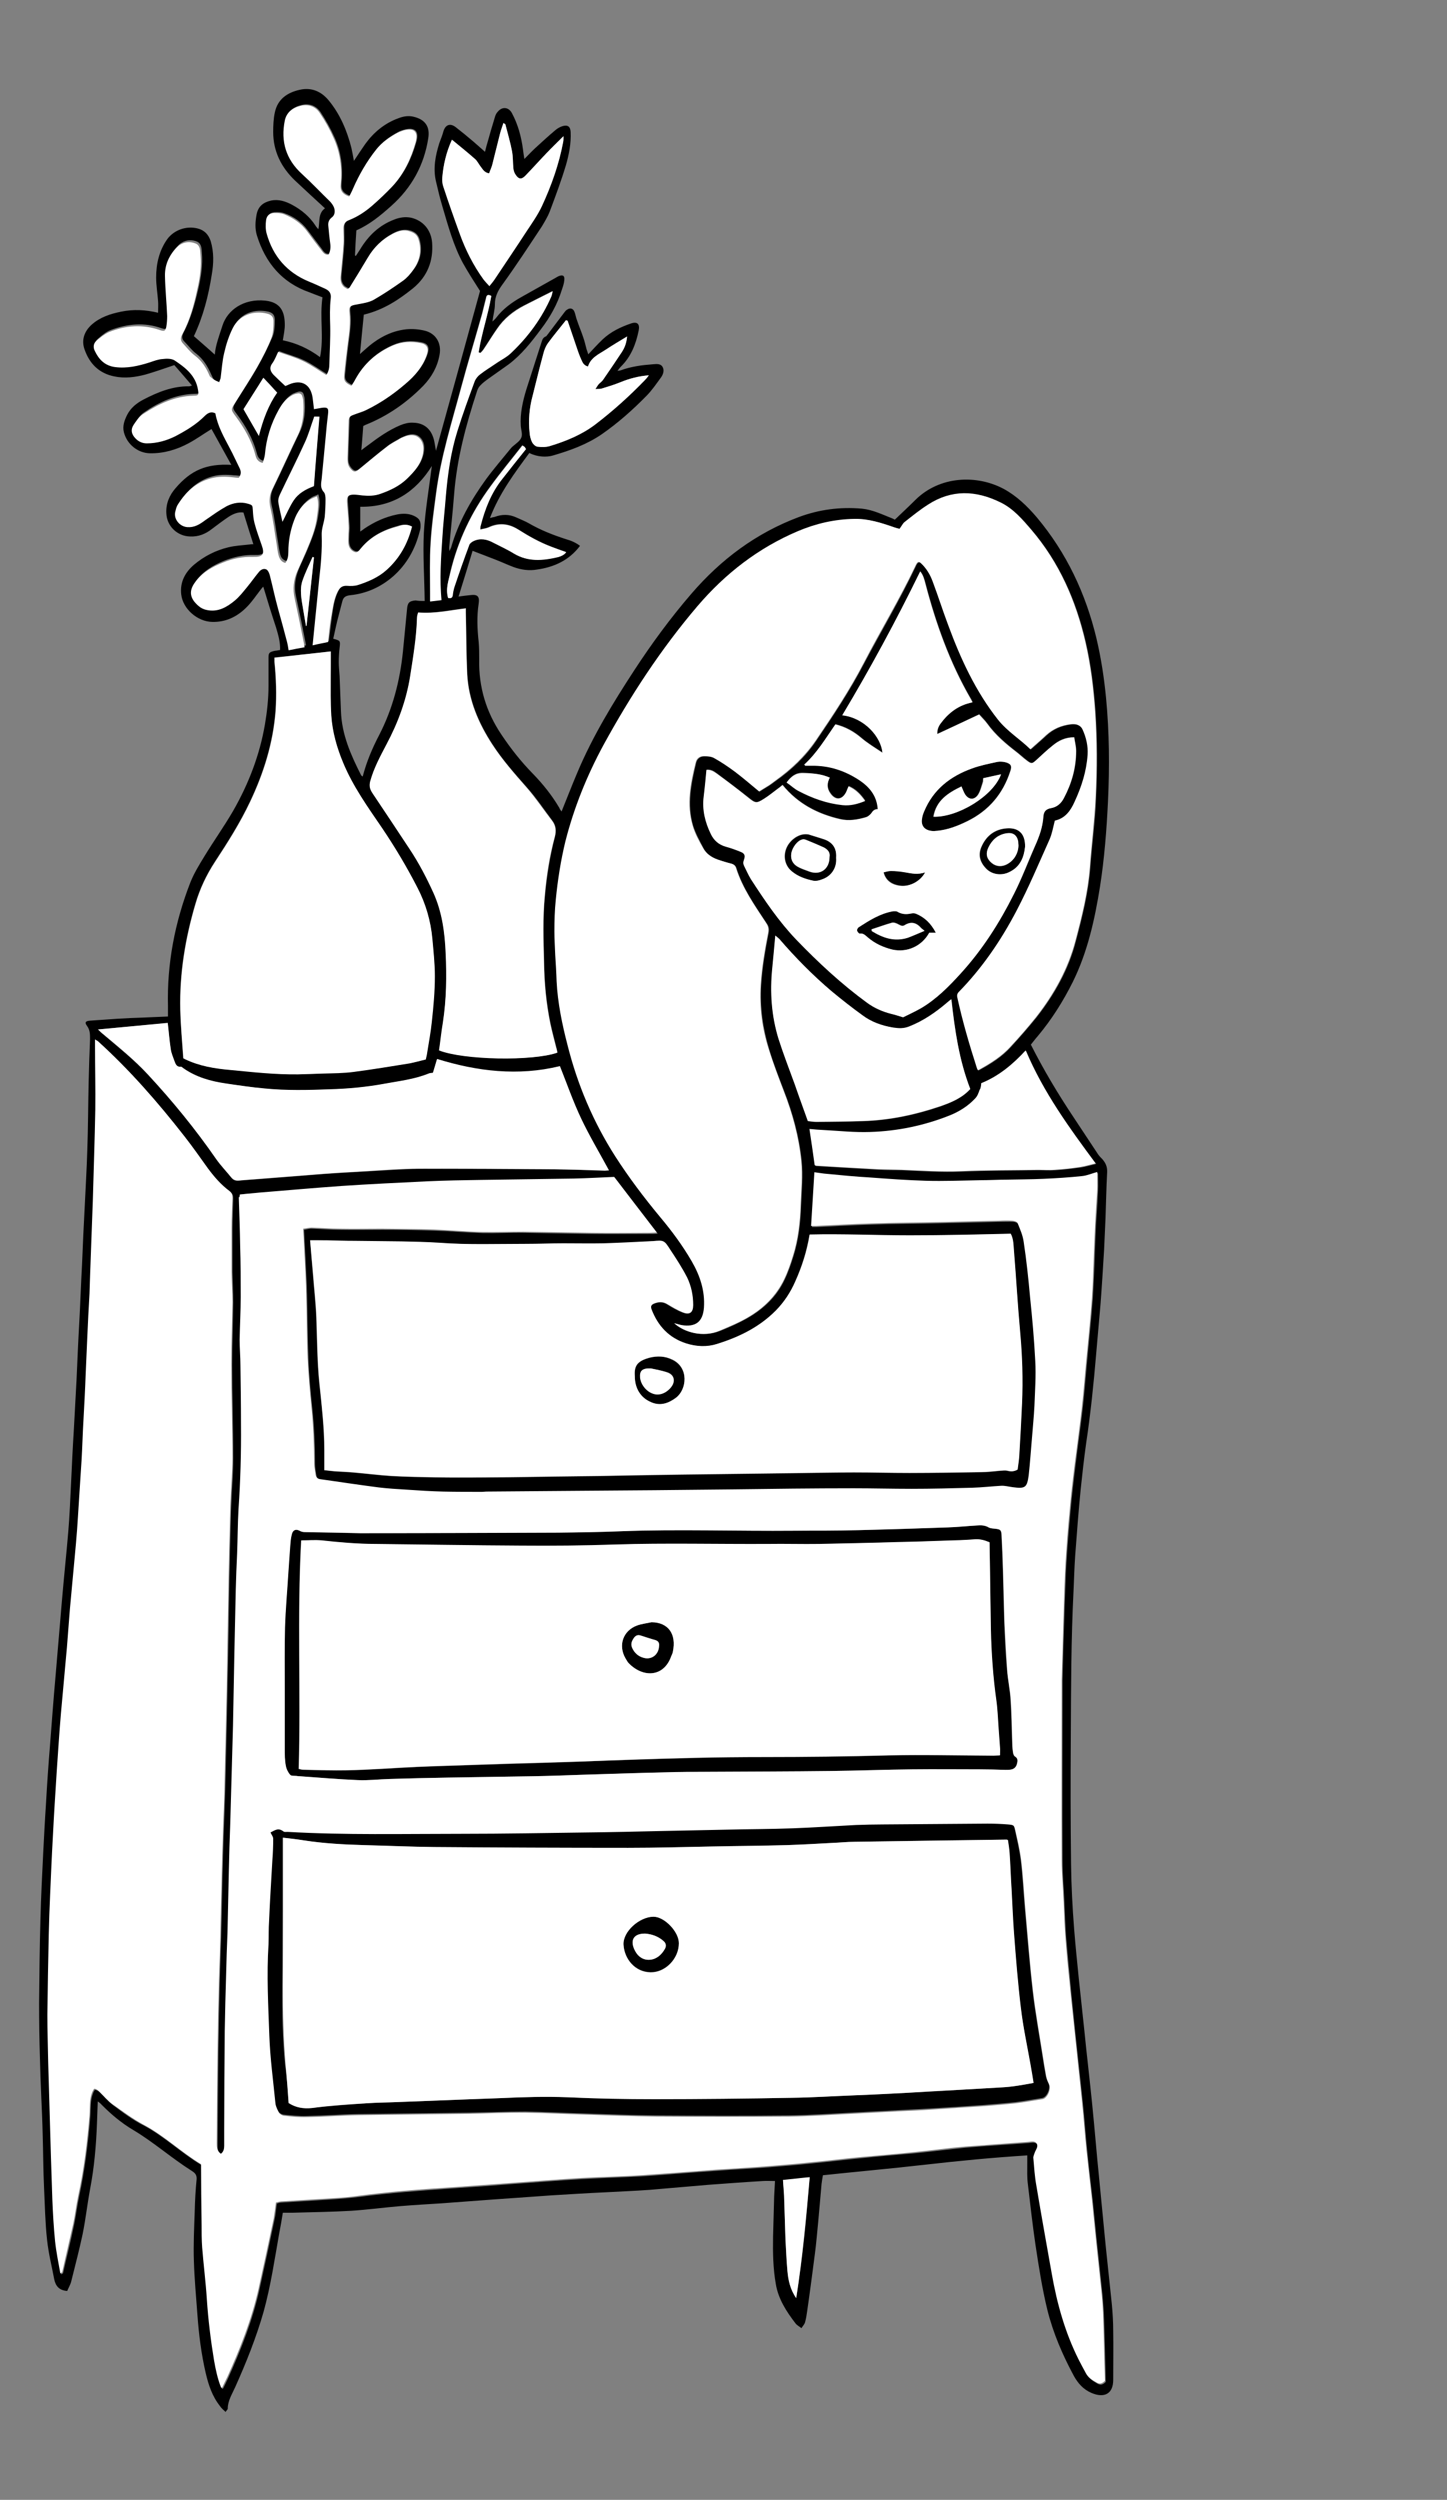 <?xml version="1.0" encoding="utf-8"?>
<!-- Generator: Adobe Illustrator 24.1.0, SVG Export Plug-In . SVG Version: 6.00 Build 0)  -->
<svg version="1.1" id="Calque_1" xmlns="http://www.w3.org/2000/svg" xmlns:xlink="http://www.w3.org/1999/xlink" x="0px" y="0px"
	 viewBox="0 0 525.4 907.2" style="enable-background:new 0 0 525.4 907.2;" xml:space="preserve">
<rect x="0" y="0" width="525.4" height="907.2" fill="#808080" stroke="none"/>
<style type="text/css">
	.st1{fill:#FFFFFF;}
</style>

<path d="M246.5,705.2c0,5.6-4.9,10.6-10.3,10.5c-5.7-0.1-9.5-4.9-9.8-10c-0.3-4.8,5.8-10.1,10.9-10.2
	C241.3,695.7,246.5,701.1,246.5,705.2z M234.2,701.7c-4.7,0.1-5.3,3-3.6,6.3c1.2,2.2,3.1,3.4,5.4,3.2c2.4-0.2,4.2-1.8,5.4-3.9
	c0.6-1,0.5-2.1-0.6-3C238.9,702.7,236.7,701.9,234.2,701.7z"/>
<path d="M236.6,588.7c6,0.1,9.1,4.2,7.7,10.8c-0.1,0.5-0.4,1-0.6,1.6c-2.7,7.6-10.2,7.9-15.4,2.5c-0.5-0.5-0.8-1.2-1.2-1.8
	c-2.7-4.7-0.9-10,4.2-11.9C233,589.3,234.8,589.1,236.6,588.7z M239.3,597.3c0.1-0.9-0.1-1.7-1.3-2.1c-1.8-0.5-3.6-1.2-5.5-1.7
	c-1.1-0.3-1.8,0.1-2.4,1c-1.1,1.7-1.2,2.8-0.1,4.4c0.8,1.3,2,2.2,3.6,2.7C236.5,602.5,239.2,600.6,239.3,597.3z"/>
<path d="M98.2,665c1.5-0.7,2.8-1.9,4.6-0.7c0.3,0.2,0.9,0.1,1.4,0.1c21.1,1.3,42.2,0.7,63.3,0.7c15.3,0,30.7-0.3,46-0.5
	c8.5-0.1,17.1-0.3,25.7-0.5c8.1-0.2,16.1-0.3,24.2-0.5c8.2-0.2,16.3-0.2,24.4-0.5c7.7-0.3,15.3-0.8,22.9-1.2
	c3.2-0.2,6.4-0.2,9.6-0.2c12.7-0.1,25.4-0.2,38.1-0.3c2.5,0,4.9,0.2,7.4,0.3c2.2,0.2,2.3,0.2,2.7,2.3c0.8,3.6,1.6,7.2,2.1,10.8
	c0.7,5.8,1,11.7,1.5,17.6c0.9,10,1.7,20,2.8,29.9c0.9,7.8,2.3,15.4,3.5,23.1c0.4,2.6,0.8,5.2,1.3,7.8c0.2,1,0.5,1.9,1,2.8
	c0.9,1.8-0.6,5.2-2.4,5.4c-3.2,0.5-6.4,1.1-9.7,1.5c-3.7,0.4-7.5,0.7-11.2,1c-6.6,0.5-13.2,0.9-19.8,1.3c-3.8,0.2-7.7,0.4-11.5,0.6
	c-5.7,0.3-11.5,0.6-17.2,0.9c-7.5,0.4-15,0.9-22.5,1c-16.2,0.2-32.3,0.1-48.5,0c-8.5-0.1-17.1-0.4-25.6-0.7
	c-7.2-0.2-14.4-0.6-21.5-0.7c-7,0-14.1,0.3-21.1,0.4c-13.2,0.2-26.4,0.3-39.6,0.5c-6.2,0.1-12.4,0.6-18.7,0.7
	c-2.8,0.1-5.7-0.2-8.6-0.5c-0.6-0.1-1.4-0.6-1.7-1.1c-0.6-1.1-1.2-2.3-1.3-3.5c-0.8-8.1-1.9-16.2-2.2-24.3
	c-0.5-11.1-1-22.2-0.3-33.3c0.2-2.8,0.1-5.6,0.2-8.4c0.4-7.4,0.8-14.8,1.2-22.2c0.1-2.6,0.3-5.1,0.3-7.7
	C99.2,666.6,98.6,665.9,98.2,665z M104.8,763.2c2.6,1.7,5.3,2.2,8.5,1.8c6.5-0.8,13-1.2,19.5-1.7c4.2-0.3,8.5-0.3,12.7-0.5
	c7.7-0.3,15.5-0.6,23.2-0.9c4.5-0.2,8.9-0.3,13.4-0.5c8-0.3,15.9-0.6,23.9-0.3c10.5,0.5,21.1,0.7,31.6,0.7c16.5,0,33.1-0.2,49.6-0.5
	c7.7-0.1,15.3-0.6,23-0.9c6.3-0.3,12.6-0.6,18.9-0.9c6.4-0.3,12.9-0.7,19.3-1.1c5.2-0.3,10.3-0.6,15.5-0.9c3.8-0.2,7.5-0.9,11.3-1.6
	c-0.4-2.4-0.7-4.5-1.1-6.6c-1.2-6.8-2.6-13.6-3.5-20.5c-1.1-9-1.8-18.1-2.5-27.1c-0.4-5.4-0.6-10.8-0.9-16.2
	c-0.2-4.3-0.4-8.6-0.7-12.9c-0.1-1.6-0.4-3.3-0.6-4.8c-0.3-0.2-0.4-0.2-0.4-0.2c-18.5,0.2-36.9,0.5-55.4,0.8c-2.6,0-5.3,0.3-7.9,0.4
	c-5.5,0.3-11,0.7-16.5,0.8c-9.1,0.2-18.2,0.3-27.3,0.5c-10.2,0.2-20.3,0.5-30.5,0.5c-23.5,0-47-0.1-70.5-0.3
	c-8.5-0.1-16.9-0.4-25.4-0.7c-7.3-0.2-14.5-0.6-21.7-1.7c-2.5-0.4-5-0.7-7.7-1c0,0.6,0,1,0,1.4c0,8.3,0,16.6,0,24.9
	c0,9.2-0.1,18.4-0.1,27.6c-0.1,9.5,0.1,19,1,28.4C104.2,753.8,104.5,758.5,104.8,763.2z"/>
<path d="M103.4,612.8c0-7.4-0.2-14.9,0-22.3c0.2-6.5,0.8-13.1,1.2-19.6c0.2-3.3,0.4-6.7,0.7-10c0.1-1.3,0.2-2.5,0.5-3.8
	c0.4-1.9,1.6-2.4,3.3-1.4c0.4,0.2,1,0.3,1.5,0.3c6.7,0.2,13.4,0.3,20.1,0.4c0.6,0,1.1,0,1.7,0c23.4-0.1,46.7-0.1,70.1-0.2
	c7.6,0,15.2-0.2,22.8-0.5c21-0.9,42.1,0,63.1-0.2c7.8-0.1,15.5-0.1,23.3-0.2c10.8-0.2,21.6-0.6,32.3-1c3.6-0.1,7.2-0.5,10.7-0.7
	c1.4-0.1,2.8-0.1,4.2,0.7c0.7,0.4,1.7,0.4,2.5,0.5c1.7,0.2,2.1,0.5,2.2,2.2c0.2,4.1,0.4,8.3,0.5,12.4c0.2,6.2,0.3,12.4,0.5,18.7
	c0.2,5.9,0.5,11.8,1,17.7c0.3,3.7,1.1,7.4,1.3,11.1c0.3,5.3,0.4,10.7,0.6,16c0,1.1,0.2,2.2,0.3,3.3c0.1,0.4,0.3,1,0.6,1.2
	c1.3,0.6,1.1,1.7,0.8,2.7c-0.3,1.2-1.1,2-2.3,2.1c-0.6,0.1-1.3,0.1-1.9,0.1c-3.1-0.1-6.2-0.2-9.3-0.2c-8.2,0-16.3-0.1-24.5,0
	c-9.8,0.1-19.7,0.5-29.5,0.6c-14.7,0.2-29.4,0.2-44.2,0.3c-5.5,0-11,0.1-16.6,0.2c-10.1,0.3-20.3,0.6-30.4,0.9
	c-5.6,0.2-11.2,0.4-16.8,0.5c-10.4,0.2-20.8,0.3-31.2,0.5c-7,0.1-14.1,0.3-21.1,0.5c-3.9,0.1-7.8,0.6-11.7,0.4c-7-0.3-14-0.9-21-1.4
	c-0.3,0-0.6-0.1-1-0.1c-0.8-0.1-2,0-2.4-0.4c-0.8-0.9-1.4-2.2-1.6-3.3c-0.3-2-0.4-4.1-0.4-6.2C103.4,627.3,103.4,620.1,103.4,612.8z
	 M359.3,559.7c-1.8-0.7-3.4-1.1-5.3-1c-3.7,0.3-7.3,0.4-11,0.5c-5.6,0.2-11.2,0.3-16.8,0.5c-9.6,0.2-19.2,0.5-28.8,0.7
	c-6.2,0.1-12.5,0-18.7,0c-18.5,0.2-36.9-0.4-55.4,0.2c-11.5,0.4-23,0.4-34.5,0.4c-17.5-0.1-35-0.4-52.5-0.6
	c-6.6-0.1-13.1-0.6-19.6-1.3c-2.4-0.3-4.9,0-7.4,0c-1.5,27.6-0.1,55.3-0.9,82.9c0.6,0.1,1,0.3,1.5,0.3c3,0.1,5.9,0.2,8.9,0.2
	c8.8,0.2,17.5-0.4,26.3-0.9c8.4-0.5,16.9-0.7,25.4-1c10.8-0.4,21.5-0.6,32.3-1c8.5-0.3,17.1-0.7,25.6-0.9c7.9-0.3,15.8-0.5,23.7-0.7
	c8.5-0.2,16.9-0.3,25.4-0.3c15,0,30.1-0.2,45.1-0.6c12.7-0.3,25.4,0.1,38.1,0.1c0.7,0,1.4-0.1,2.3-0.1c0-1.1,0.1-2,0-2.9
	c-0.1-1.8-0.3-3.7-0.4-5.5c-0.3-3.8-0.3-7.7-0.9-11.4c-1.2-8.6-1.8-17.1-2-25.7C359.6,580.9,359.5,570.3,359.3,559.7z"/>
<path d="M230.5,499.5c-0.2-3.6,0.7-5.5,5.2-6.7c2.9-0.8,5.6-0.7,8.4,0.7c6.1,2.9,5.3,10.8,1.3,13.8c-2.8,2.1-5.9,3.2-9.4,1.5
	C232.5,507,230.5,503.7,230.5,499.5z M236.3,496.6c-3.2-0.1-4.1,1-3.8,3.3c0.2,2.6,2.2,5.1,4.7,5.8c2.2,0.7,4.8-0.2,6.5-2.3
	c1.7-2.1,1.2-4.5-1.3-5.4C240.1,497.3,237.7,496.9,236.3,496.6z"/>
<path d="M339.2,301.6c-3.3,0-4.9-1.7-4.5-4.5c0.1-0.9,0.5-1.8,0.8-2.7c3.3-7.9,9.5-12.7,17.3-15.5c3-1.1,6.1-1.7,9.2-2.4
	c1-0.2,2.2-0.1,3.3,0.2c1.8,0.5,2.1,1.3,1.5,3.1c-2.6,8.2-7.8,14.3-15.6,18.2c-3.4,1.7-7,3.1-10.9,3.5
	C339.9,301.5,339.4,301.6,339.2,301.6z M349.1,285.4c-4.9,2.3-9.2,5.1-10.3,11c8.6,0.2,21.6-7.4,24.5-15.4c-2.2,0.5-4.3,1-6.4,1.4
	c-0.1,0.7,0,1.2-0.2,1.6c-0.5,1.5-0.8,3.1-1.7,4.4c-1.3,2.1-3.5,1.9-4.8-0.2C349.9,287.4,349.6,286.5,349.1,285.4z"/>
<path d="M339.8,338.5c-1.2,0-1.8,0-2.4,0c-2.7,4.9-8.1,7.3-13.4,6.1c-3.3-0.8-6.3-2.1-8.9-4.4c-0.8-0.7-1.5-1.6-2.9-1.4
	c-0.3,0-0.9-0.7-1-1.1c-0.1-0.3,0.2-1,0.6-1.2c3.9-2.5,7.8-5,12.5-5.8c0.5-0.1,1.2-0.1,1.6,0.2c1.6,1,3.2,1,5,0.6
	c0.5-0.1,1.2-0.1,1.7,0.1C335.7,332.9,338,335.1,339.8,338.5z M335.7,337.8c-0.6-0.5-0.9-0.7-1.1-1c-1.8-2-3.7-2.6-6.1-1.1
	c-0.8,0.5-1.4,0.1-2.2-0.3c-0.7-0.4-1.7-0.8-2.4-0.6c-2.5,0.7-4.9,1.6-7.4,2.4c0,0.2,0,0.4,0.1,0.6c4.1,2.5,8.3,4,13.2,2.4
	C331.6,339.6,333.5,338.7,335.7,337.8z"/>
<path d="M303.6,311.3c0.3,3.7-1.8,6.7-5,7.9c-1,0.4-2.2,0.7-3.2,0.5c-2.8-0.5-5.6-1.5-7.8-3.4c-2.4-2-3.2-5.2-2.1-8.2s4.2-5.3,7-5.3
	c0.4,0,0.8,0,1.2,0.1c1.6,0.5,3.2,1,4.8,1.5C301.3,305.2,304,306.9,303.6,311.3z M301.2,311c0.3-1.6-0.6-2.7-2.1-3.4
	c-2.2-1-4.4-1.9-6.6-2.8c-0.3-0.1-0.8-0.2-1.1-0.1c-1.8,0.4-3.8,3-4.1,5.2c-0.3,2.2,0.7,4,2.9,5c1.2,0.6,2.5,1,3.8,1.5
	C297.9,317.7,301.2,315.3,301.2,311z"/>
<path d="M372.2,307.3c-0.4,3.8-1.7,7.3-5.7,9.2c-2.8,1.4-6.3,0.9-8.4-1.3c-2.3-2.4-3-5.1-1.5-8.3c1.8-3.8,4.8-5.9,9-6.3
	C369.9,300.2,372.3,302.5,372.2,307.3z M369.8,306.7c0-0.3,0-0.8-0.1-1.3c-0.4-2.3-1.9-3.3-4.3-2.9c-3.1,0.5-5.2,2.3-6.5,5.1
	c-1,2-0.8,3.7,0.6,5.1c1.5,1.6,3.4,2.1,5.5,1.3C367.8,312.8,369.7,310,369.8,306.7z"/>
<path d="M335.9,316.6c-1.7,3.3-5.5,5.2-8.8,4.8c-3.3-0.4-5.5-2-6.2-4.9c0.9-0.2,1.8-0.5,2.7-0.5c1.7,0.1,3.5,0.2,5.2,0.5
	C331,317,333.2,317.5,335.9,316.6z"/>
<path d="M203.9,294.5c2-4.9,3.8-9.6,5.8-14.3c5.5-13,12.8-25,20.5-36.8c6.4-9.8,13.3-19.2,20.9-28c10.7-12.4,23.4-21.9,38.8-27.7
	c7.5-2.8,15.1-3.8,23.1-3.1c3.9,0.4,7.3,2.1,10.9,3.5c0.4,0.2,0.7,0.3,1,0.5c2.5-2.4,5.1-4.8,7.5-7.2c8.8-8.7,22.2-9.2,32-4
	c4.8,2.6,8.6,6.3,12.1,10.4c10.8,12.9,17.7,27.6,21.6,43.8c1.7,7.2,2.8,14.4,3.5,21.7c1.2,12.5,1.3,25,0.7,37.6
	c-0.5,10.3-1.3,20.7-2.9,30.9c-1.9,11.9-4.5,23.7-9.9,34.6c-3.5,7-7.6,13.5-12.6,19.5c-0.9,1-1.7,2.1-2.6,3.2
	c4.6,9.1,9.8,17.8,15.4,26.2c3,4.5,6,9.1,9,13.6c0.4,0.6,0.9,1.1,1.4,1.6c1.3,1.4,2,2.9,1.9,4.9c-0.3,5.6-0.4,11.2-0.6,16.8
	c-0.2,3.8-0.3,7.5-0.5,11.2c-0.4,6.6-0.8,13.2-1.3,19.8c-0.5,6.1-1.1,12.2-1.6,18.3c-0.9,10.7-2,21.4-3.6,32.1
	c-0.8,5.6-1.4,11.2-2,16.8c-0.8,8-1.4,16-2,24.1c-0.3,4.2-0.4,8.4-0.6,12.7c-0.9,17.8-0.9,35.6-1,53.4c-0.1,15.3-0.1,30.7,0.1,46.1
	c0.1,7.7,0.5,15.5,1.1,23.2c1,12.3,2.4,24.6,3.7,36.8c0.9,9.1,2,18.2,2.9,27.3c0.9,8.9,1.6,17.8,2.5,26.6c0.8,8.2,1.6,16.5,2.4,24.7
	c0.7,7,1.5,13.9,2.2,20.9c0.3,3.2,0.5,6.5,0.5,9.8c0.1,5.9,0,11.8,0,17.7c0,5-3.2,6.7-7.9,4.7c-3-1.3-4.9-3.5-6.4-6.2
	c-4.1-7.6-7.5-15.5-9.6-23.9c-1.9-7.8-3.1-15.6-4.3-23.5c-1.1-7.4-1.9-14.8-2.8-22.3c-0.3-2.4-0.2-4.9-0.2-7.4c0-0.9,0-1.7,0-2.9
	c-12.7,0.8-25,2-37.3,3.4s-24.6,2.5-36.9,3.8c-0.2,1.2-0.4,2.2-0.5,3.2c-0.4,4.5-0.8,9.1-1.2,13.6c-0.4,3.9-0.7,7.8-1.2,11.6
	c-0.9,6.9-1.8,13.9-2.8,20.8c-0.2,1.4-0.4,2.8-0.8,4.2c-0.2,0.7-0.8,1.3-1.3,2.1c-0.9-0.7-1.7-1.1-2.2-1.8
	c-3.3-4.3-6.2-8.8-7.1-14.2c-1-5.7-1.1-11.4-1-17.2c0.1-4.9,0.3-9.7,0.4-14.6c0.1-1.8,0.2-3.6,0.3-5.6c-1.6,0-3-0.1-4.4,0
	c-6.7,0.4-13.4,0.9-20.1,1.4c-7,0.6-14,1.2-21,1.8c-5.4,0.4-10.8,0.6-16.2,0.9c-6.5,0.3-12.9,0.7-19.4,1.1c-7.1,0.5-14.2,1-21.2,1.5
	c-6.3,0.5-12.6,0.9-18.8,1.4c-4.9,0.3-9.9,0.6-14.8,1c-6,0.5-11.9,1.3-17.9,1.7c-7,0.4-14,0.5-21.1,0.7c-1.2,0-2.4,0-3.8,0
	c-0.4,2.5-0.8,4.9-1.3,7.4c-1.7,9.6-3.1,19.2-5.7,28.6c-2.7,9.4-6.3,18.4-10.3,27.3c-1.1,2.5-2.7,4.9-2.7,7.8c0,0.3-0.4,0.6-0.8,1.2
	c-0.8-0.8-1.5-1.3-2-2.1c-2.8-3.5-4.2-7.7-5.2-12c-1.6-6.9-2.5-13.9-3-21c-0.5-6.6-1.1-13.2-1.3-19.8c-0.2-5.9,0.1-11.8,0.3-17.7
	c0.1-4,0.3-8,0.7-11.9c0.1-1.6-0.7-2.3-1.8-3c-7.3-4.6-13.8-10.4-21.2-14.8c-4.4-2.6-8.3-5.9-11.9-9.6c-0.2-0.2-0.5-0.4-1-0.8
	c-0.1,2.9-0.2,5.6-0.3,8.2c-0.3,8-1,15.9-2.5,23.7c-1,5.4-1.6,10.9-2.7,16.3c-1.2,5.7-2.7,11.3-4.1,17c-0.3,1.3-1,2.4-1.5,3.6
	c-2.9-0.2-4.2-1.8-4.7-4.2c-0.9-4.8-2.1-9.5-2.6-14.3c-0.7-6.3-0.8-12.6-1.1-18.9c-0.3-6.5-0.3-12.9-0.5-19.4
	c-0.1-4.5-0.3-8.9-0.5-13.4c-0.2-4.8-0.4-9.6-0.5-14.4c-0.2-6.6-0.3-13.2-0.3-19.9c0.1-10.2,0.2-20.5,0.5-30.7
	c0.2-8,0.6-15.9,1-23.9c0.3-5.9,0.6-11.8,1-17.7c0.4-7.2,0.9-14.5,1.5-21.7c0.6-7.9,1.2-15.9,1.9-23.8c0.8-9.4,1.6-18.9,2.4-28.3
	c0.7-8.3,1.6-16.7,2.3-25c0.5-5.8,0.7-11.6,1-17.4c0.3-6.4,0.6-12.9,1-19.3c0.3-6.1,0.7-12.3,1-18.4c0.3-7,0.6-14,1-21s0.6-14,1-21
	c0.3-7.2,0.6-14.3,1-21.5c0.3-6.5,0.7-13.1,0.9-19.6c0.3-8.4,0.3-16.8,0.5-25.2c0.1-5.1,0.3-10.2,0.5-15.3c0-1.7,0-3.3-1.1-4.8
	c-1-1.3-0.5-1.8,1.2-1.9c3.3-0.2,6.7-0.5,10-0.7c3-0.2,5.9-0.3,8.8-0.4c3-0.1,6-0.3,9.4-0.4c0-1.3,0-2.5,0-3.7
	c-0.4-15.5,2.5-30.5,8.1-44.9c1.3-3.3,3.2-6.4,5.1-9.5c3.4-5.6,7.2-10.9,10.5-16.6c5.6-9.8,9.6-20.2,11.5-31.3
	c0.8-4.7,1.3-9.3,1.3-14c0-3.4,0-6.9,0-10.3c0-1.6,0.3-1.9,1.8-2.3c0.4-0.1,0.8-0.2,1.2-0.2c0.4-0.1,0.7-0.1,1.2-0.2
	c0.1-3-0.7-5.6-1.5-8.3c-1.6-4.8-3.1-9.7-4.6-14.7c-0.2,0.2-0.5,0.5-0.8,0.9c-1.8,2.3-3.5,4.9-5.6,6.9c-3.3,3.2-7.3,5.1-12.1,5
	c-5.4-0.1-10.7-4.7-11.3-10c-0.5-4.4,1.4-8,4.7-10.8c3.7-3.1,7.9-5.2,12.5-6.3c2.5-0.6,5-0.7,7.6-1c0.5-0.1,0.9-0.1,1.4-0.1
	c-1.2-3.8-2.4-7.5-3.6-11.5c-1.9-0.3-3.7,0.5-5.3,1.5c-2.1,1.4-4.2,3-6.2,4.5c-2.3,1.8-4.8,2.8-7.8,2.7c-4.7-0.1-8.5-3.7-8.7-8.4
	c-0.2-3.5,1.1-6.6,3.4-9.2c5.5-6.4,11.1-8.9,20.2-8.4c-2.5-4.5-4.8-8.7-7.2-13c-2.8,1.7-5.4,3.6-8.2,5.1c-4.4,2.4-9.2,3.8-14.2,3.7
	c-4.4-0.1-8.3-3.3-9.4-7.6c-0.6-2.3,0.2-4.4,1.2-6.4c1.3-2.5,3.4-4.2,5.9-5.5c5.2-2.7,10.6-4.9,16.6-4.8c0.2,0,0.4-0.1,1-0.3
	c-2.2-2.6-4.3-5-6.4-7.4c-3.6,1.2-6.9,2.4-10.4,3.4c-3.7,1-7.6,1.5-11.4,0.7c-5.5-1.1-9-4.6-10.8-9.8c-1.2-3.4-0.1-6.5,2.5-8.9
	c3.1-2.8,6.9-4,10.8-4.8c4.4-0.9,8.9-0.7,13.4,0.4c0-1.5,0.1-2.9,0-4.2c-0.2-2.9-0.7-5.7-0.7-8.6c0-5,1.1-9.8,4.1-14
	c2.5-3.3,6.9-4.8,10.9-3.8c2.5,0.6,4,2.2,4.8,4.6c1.2,4,1.1,8.1,0.4,12.1c-1.2,7.7-3.1,15.2-6.5,22.4c2.6,2.3,5.2,4.5,7.6,6.7
	c0.2-3.2,1.6-6.9,2.8-10.6c1.8-5.6,7.7-9.8,15.5-9c5.6,0.6,7,4,7.1,8.3c0.1,2-0.4,4.1-0.7,6.1c4.9,1,9.3,3,13.5,6.1
	c1.5-7.2-0.2-14.4,0.9-21.7c-1.6-0.6-3.2-1.2-4.7-1.8c-10-3.5-16-10.7-19.1-20.6c-0.8-2.6-0.6-5.2-0.1-7.8c0.6-2.9,2.5-4.3,5.2-4.9
	c2.8-0.6,5.4,0.3,7.8,1.6c3.3,1.8,6.2,4.2,8.3,7.4c0.2,0.4,0.5,0.7,1.1,1.4c0.6-2.8-0.2-5.7,2.4-7.6c-3.8-3.5-7.4-6.8-10.9-10.1
	c-5-4.8-7.9-10.6-7.9-17.6c0-2.4,0.1-4.8,0.6-7.1c1-4.8,4.5-7.2,9-8.2c4.3-1,7.9,0.6,10.6,3.9c4.1,5,6.6,10.9,8.2,17.2
	c0.3,1.4,0.6,2.9,0.9,4.7c1.5-2.3,2.8-4.2,4.1-6.1c3.1-4.3,7.1-7.6,12.1-9.4c1.8-0.7,3.7-1,5.6-0.5c4.1,1,5.9,3.6,5.2,7.8
	c-1.5,9.7-6,17.9-13.4,24.5c-3.9,3.5-7.9,6.8-12.7,8.9c-0.2,3.1-0.4,6.1-0.5,9.1c0.1,0.1,0.2,0.1,0.3,0.2c0.5-0.8,1-1.5,1.5-2.3
	c3-5,6.9-8.8,12.4-10.9c2-0.8,4-1.1,6.1-0.7c4.4,1,7.3,4.4,7.7,9c0.5,6.7-1.7,12.3-6.9,16.6c-5,4-10.5,7.8-17.9,9.6
	c-0.5,4.7-0.9,9.3-1.4,14.3c0.8-0.7,1.3-1.2,1.9-1.7c4.3-3.9,9.2-6.7,15-7.3c2.2-0.2,4.5,0,6.6,0.5c4.1,1,6.2,4.6,5.4,8.8
	c-0.8,4.4-2.9,8.1-6,11.3c-6,6.1-12.9,10.9-20.9,14.1c-0.2,0.1-0.4,0.2-0.8,0.4c-0.2,2.7-0.4,5.4-0.7,8.8c1-0.8,1.7-1.3,2.4-1.8
	c3.7-2.8,7.5-5.5,11.8-7.3c1.5-0.6,3.1-1,4.6-0.9c4.2,0.1,6.8,2.5,7.7,6.8c0.2,1.1,0.4,2.2,0.6,3.4c5.4-19.4,10.7-38.7,16-58
	c-2.1-3.3-4.3-6.7-6.2-10.1c-3.5-6.5-5.4-13.6-7.5-20.7c-0.9-3-1.6-6-2.3-9c-1.1-4.7-0.2-9.3,1.2-13.8c0.5-1.4,1.1-2.8,1.5-4.3
	c0.7-2.4,2.4-3.1,4.4-1.6c2.2,1.7,4.4,3.5,6.5,5.3c1.3,1.1,2.6,2.3,4.2,3.7c0.3-1.1,0.5-2.1,0.8-3c0.9-3.2,1.8-6.4,2.8-9.6
	c0.2-0.7,0.5-1.4,1-1.9c1.6-2,4-1.8,5.2,0.5c2.2,4.1,3.4,8.6,4,13.2c0.1,1,0.3,2,0.5,3.4c1.5-1.5,2.7-2.8,4-4
	c2.4-2.2,4.8-4.4,7.3-6.5c0.7-0.6,1.6-1.1,2.5-1.4c1.9-0.6,2.9,0.1,3,2.1c0.2,4.1-0.6,8.2-1.7,12c-1.7,5.7-3.8,11.3-5.9,16.9
	c-0.7,1.8-1.8,3.6-2.8,5.3c-4.7,7.1-9.4,14.3-14.4,21.2c-1.6,2.2-2.7,4.3-2.7,7.1c0,2-0.6,3.9-0.9,6.3c0.6-0.6,1-0.9,1.3-1.3
	c2.5-3.3,5.8-5.7,9.4-7.7c4.1-2.3,8.2-4.6,12.3-6.9c0.3-0.2,0.7-0.4,1.1-0.6c1.5-0.6,2.2-0.1,2,1.5c-0.1,1.2-0.5,2.3-0.9,3.5
	c-1.6,5.2-4.3,10-7.6,14.3c-3.5,4.7-7.1,9.3-11.8,12.8c-2.4,1.7-4.8,3.4-7.2,5.1c-1.1,0.8-2.2,1.6-3.1,2.6c-0.5,0.5-0.9,1.3-1.1,2
	c-4,12.2-7.3,24.5-8.3,37.3c-0.5,6.4-1.2,12.8-1.8,19.3c0,0.3,0,0.6,0.1,1.4c0.3-0.7,0.5-1,0.6-1.3c2.6-9.1,7.2-17.2,12.7-24.8
	c2.8-3.8,6-7.5,9-11.2c0.2-0.2,0.4-0.5,0.7-0.7c1.1-1,2.6-1.9,3.1-3.2c0.5-1.2-0.1-2.8-0.2-4.2c-0.3-4.5,0.7-8.9,2-13.2
	c1.8-5.7,3.7-11.4,5.5-17.1c0.3-0.9,0.5-1.8,1.6-2.2c0.3-0.1,0.5-0.6,0.8-0.9c2-2.6,3.9-5.2,5.9-7.8c0.3-0.4,0.6-0.8,1-1
	c1.1-0.8,2.2-0.5,2.7,0.8c0.4,1,0.5,2,0.9,3c0.7,2.1,1.6,4.2,2.3,6.3c0.5,1.4,0.8,2.9,1.2,4.3c0.2,0.6,0.4,1.1,0.6,1.8
	c1.9-2,3.5-3.8,5.3-5.5c2.9-2.7,6.4-4.4,10.2-5.7c2.3-0.8,3.3,0.2,2.8,2.6c-1,4.9-2.8,9.5-6.5,13.1c-0.4,0.4-0.7,0.9-1.2,1.5
	c0.6-0.1,0.9-0.1,1.2-0.2c3.8-1.4,7.7-1.9,11.7-2.2c1.3-0.1,2.8-0.3,3.5,1c0.7,1.2,0.2,2.7-0.6,3.8c-1.7,2.3-3.3,4.7-5.3,6.7
	c-5,5.1-10.3,9.8-16.2,13.9c-5.4,3.7-11.5,5.9-17.7,7.7c-2.3,0.7-5.6,0.6-8.6-0.9c-5.4,7.3-10.9,14.7-14.3,23.6
	c0.7-0.2,1.2-0.3,1.7-0.4c2.7-1,5.3-1,7.9,0.2c1.5,0.7,3.1,1.3,4.5,2.1c4.3,2.5,8.9,4.3,13.6,5.8c1.8,0.5,3.6,1.3,5,2.4
	c-4,5.3-9.4,7.7-15.6,8.6c-2.9,0.5-5.7,0.1-8.5-0.9c-2.4-0.9-4.7-2-7.1-2.9c-2.5-1-5-1.9-7.8-3c-1.7,5.6-3.3,10.9-5.1,16.6
	c1.6-0.2,2.8-0.4,4.1-0.5c2.8-0.4,3.6,0.4,3.2,3.1c-0.7,4.6-0.5,9.2,0,13.8c0.2,2.1,0.2,4.3,0.2,6.5c-0.2,9.9,2.5,18.9,8,27.1
	c3.4,5.1,7.1,9.8,11.4,14.2c3.7,3.8,7,7.9,9.7,12.5C203.2,293.6,203.5,293.9,203.9,294.5z M87.1,433.5c-0.1,0.7-0.1,1-0.1,1.3
	c0.2,5.9,0.3,11.8,0.5,17.7c0.1,6.2,0.2,12.3,0.2,18.5c0,5.2-0.4,10.4-0.4,15.6c0,3.1,0.2,6.2,0.3,9.3c0.1,7.1,0.1,14.2,0.2,21.3
	c0.1,10.3-0.2,20.6-0.9,30.9c-0.4,5.3-0.3,10.7-0.5,16c-0.1,4.4-0.4,8.8-0.5,13.2c-0.2,7.8-0.3,15.5-0.5,23.2
	c-0.2,8.7-0.3,17.4-0.5,26.1c-0.3,11.9-0.6,23.8-1,35.7c-0.2,5.5-0.3,11-0.5,16.5c-0.2,7.7-0.3,15.3-0.5,23
	c-0.1,5.1-0.3,10.2-0.5,15.3c-0.2,6.8-0.4,13.6-0.5,20.3c-0.1,12.1-0.1,24.1-0.2,36.2c0,1.8,0,3.7,0,5.5c0,1.1-0.2,2.2-1.2,2.9
	c-1.6-1-1.5-2.4-1.5-3.9c0.1-11.2,0.2-22.4,0.3-33.6c0.1-8.5,0.3-16.9,0.5-25.4c0.1-5.3,0.3-10.7,0.5-16c0.2-7.4,0.3-14.8,0.5-22.3
	c0.1-5.7,0.3-11.3,0.5-17c0.2-4.8,0.3-9.6,0.5-14.3c0.2-7.2,0.3-14.4,0.5-21.6c0.2-8.2,0.3-16.5,0.5-24.7
	c0.2-10.1,0.3-20.1,0.5-30.2c0.1-7.1,0.3-14.2,0.5-21.3c0-2.1,0.1-4.2,0.2-6.2c0.2-5.4,0.7-10.8,0.7-16.2c0-11.3-0.4-22.7-0.4-34
	c0-7.5,0.3-15,0.4-22.5c0-3.7-0.2-7.3-0.3-11c0-5.3,0-10.5,0-15.8c0-3.7,0.2-7.3,0.3-11c0-1-0.2-1.8-1.1-2.4
	c-3.1-2.3-5.6-5.2-7.9-8.3c-2.8-3.9-5.6-7.8-8.5-11.6c-9.6-12.3-19.9-24-31.4-34.5c-0.2-0.2-0.5-0.3-1-0.6c0,1.1,0,1.9,0,2.7
	c0,7.6,0.2,15.2,0.1,22.8c-0.2,11-0.6,22-0.9,33c-0.3,9.2-0.6,18.3-1,27.5c-0.1,2.1-0.1,4.2-0.2,6.2c-0.2,5.2-0.5,10.5-0.8,15.8
	c-0.2,4.5-0.4,9.1-0.6,13.6c-0.3,5.6-0.6,11.1-0.8,16.7c-0.2,4.9-0.4,9.7-0.7,14.6c-0.4,6.8-0.8,13.5-1.3,20.3
	c-0.2,3.2-0.4,6.4-0.7,9.5c-0.7,7.9-1.5,15.8-2.2,23.8c-0.4,4.7-0.7,9.4-1.1,14.1c-0.7,8.1-1.5,16.2-2.2,24.3
	c-0.6,6.9-1,13.8-1.5,20.7c-0.5,7.9-1,15.7-1.4,23.6c-0.4,7.1-0.7,14.2-1,21.3c-0.2,4.8-0.4,9.6-0.5,14.3
	c-0.2,9.7-0.4,19.5-0.5,29.2c0,5.8,0.2,11.7,0.3,17.5c0.1,5.7,0.3,11.3,0.5,17s0.3,11.5,0.5,17.2c0.2,5.1,0.2,10.2,0.5,15.3
	c0.2,5.1,0.5,10.2,1,15.2c0.4,3.8,1.2,7.6,1.9,11.6c0.4-0.3,0.7-0.4,0.7-0.5c1.3-5.8,2.8-11.6,4-17.5c0.7-3.3,1.1-6.8,1.8-10.1
	c2.1-9.7,3.3-19.5,4.1-29.3c0.2-2.8-0.1-5.7,1-8.4c0.2-0.5,0.5-1.2,0.8-1.2c0.5,0.1,1.1,0.4,1.5,0.8c1.7,1.6,3.1,3.4,5,4.8
	c3.6,2.7,7.2,5.4,11.2,7.4c7.5,4,13.6,10,21,14.4c0.1,7.3,0.2,14.6,0.2,21.8c0,2.8,0,5.6,0.2,8.4c0.5,6.3,1.3,12.5,1.7,18.8
	c0.5,7.4,1.4,14.7,2.6,22.1c0.6,3.4,1.3,6.8,2.6,10c0.2-0.1,0.3-0.1,0.4-0.1c0.6-1.2,1.2-2.4,1.8-3.7c4.7-10.4,8.9-21,11.4-32.2
	c1.9-8.5,3.7-17,5.5-25.5c0.4-1.7,0.5-3.5,0.8-5.7c0.3-0.1,1-0.4,1.8-0.4c4.4-0.3,8.8-0.5,13.1-0.8c4.9-0.3,9.9-0.6,14.8-1.2
	c11.2-1.5,22.5-2.3,33.8-3.1c7.3-0.5,14.6-1,22-1.6c8.4-0.6,16.9-1.3,25.3-1.8c7.2-0.4,14.5-0.6,21.8-1c9-0.6,18-1.4,27-2
	c6.4-0.5,12.9-0.8,19.3-1.3c4.8-0.4,9.7-0.8,14.5-1.3c6.3-0.6,12.7-1.4,19-2c6.5-0.7,13-1.2,19.5-1.8c6.1-0.6,12.2-1.4,18.3-2
	c7.6-0.7,15.3-1.1,22.9-1.7c1.1-0.1,2.4-0.5,3.1,0.6c0.8,1.2-0.2,2.2-0.7,3.3c-0.3,0.6-0.6,1.3-0.5,2c0.3,3.3,0.6,6.7,1.1,10
	c1.8,10.7,3.7,21.3,5.6,32s4.8,21.2,9.7,31c0.8,1.6,1.7,3.3,2.6,4.9c0.9,1.7,2.5,2.7,4.1,3.6c1,0.5,1.8,0.4,2.9-0.7
	c-0.2-7.3-0.3-14.9-0.6-22.4c-0.1-3.1-0.3-6.2-0.6-9.3c-0.7-7-1.5-13.9-2.2-20.9c-0.4-4-0.8-8.1-1.2-12.1c-0.7-6.3-1.5-12.7-2.1-19
	c-0.6-5.8-1-11.6-1.6-17.4c-1.4-13.3-2.9-26.6-4.2-39.9c-0.7-6.9-1.3-13.8-1.9-20.7c-0.3-4.1-0.4-8.1-0.6-12.2
	c-0.2-5-0.7-10-0.7-15.1c-0.1-20.5,0-40.9,0-61.4c0-1.4,0-2.7,0-4.1c0.2-9.1,0.5-18.2,0.8-27.3c0.2-5,0.3-10.1,0.6-15.1
	c0.4-6.4,0.9-12.7,1.5-19.1c0.5-5.5,1.1-10.9,1.8-16.4c0.8-6.9,1.8-13.8,2.6-20.6c0.6-5.3,1-10.6,1.5-15.9
	c0.7-8.1,1.6-16.2,2.2-24.3c0.5-7.7,0.7-15.5,1-23.2c0.2-5.3,0.7-10.5,0.9-15.8c0.1-2.1,0-4.2,0-6.5c-1.8,0.5-3.6,1.3-5.5,1.5
	c-4.7,0.5-9.4,0.8-14.1,1c-4.4,0.2-8.8,0.2-13.2,0.3c-3.2,0.1-6.4,0.2-9.6,0.2c-6.6,0.1-13.3,0.3-19.9,0.2
	c-6.8-0.2-13.6-0.7-20.3-1.2c-5.2-0.4-10.3-0.9-15.5-1.3c-1.5-0.1-2.9-0.4-4.6-0.6c-0.4,6.6-0.8,13-1.2,19.5c0.6,0,1.1,0,1.6,0
	c6.7-0.3,13.4-0.7,20.1-0.9c8.5-0.3,16.9-0.3,25.4-0.5c7.1-0.2,14.2-0.3,21.3-0.5c1.6,0,3.2-0.1,4.8,0c0.6,0,1.6,0.4,1.8,0.9
	c0.9,2.2,1.8,4.5,2.2,6.8c0.9,6.6,1.6,13.3,2.3,19.9c0.7,7.8,1.5,15.6,1.9,23.3c0.2,5.4-0.1,10.8-0.3,16.3
	c-0.2,3.9-0.6,7.8-0.9,11.7c-0.4,4.5-0.6,9.1-1.2,13.6c-0.5,4.4-1.3,4.8-5.8,4.2c-1.4-0.2-2.9-0.6-4.3-0.5
	c-3.4,0.1-6.8,0.6-10.3,0.7c-7.3,0.2-14.7,0.4-22.1,0.4c-7,0-14.1-0.3-21.1-0.2c-14.6,0.1-29.3,0.3-43.9,0.4
	c-9.5,0.1-19,0.2-28.5,0.3c-8.4,0.1-16.8,0.1-25.2,0.2c-11.9,0.1-23.8,0.2-35.8,0.3c-0.5,0-1,0.1-1.4,0.1c-4.7,0-9.4,0-14.1-0.1
	c-4.5-0.1-8.9-0.4-13.4-0.7c-3.3-0.2-6.7-0.4-10-0.8c-7.1-0.9-14.2-2-21.3-3c-1.1-0.2-1.6-0.7-1.7-1.6c-0.2-1.4-0.5-2.8-0.5-4.2
	c0-6.8-0.3-13.6-1-20.3c-0.6-5.9-1.2-11.9-1.4-17.9c-0.3-7.7-0.3-15.5-0.5-23.2c-0.1-4-0.3-8-0.5-12c-0.2-3.8-0.4-7.6-0.6-11.7
	c1.1-0.2,2.1-0.5,3.1-0.4c3.3,0.1,6.7,0.4,10,0.4c5.1,0.1,10.2,0,15.4,0c6.3,0,12.6,0.1,18.9,0.3c5.8,0.2,11.6,0.7,17.5,0.9
	c5,0.1,10.1-0.2,15.1-0.1c8.2,0.1,16.5,0.3,24.7,0.4c7,0.1,14.1,0,21.1,0c0.8,0,1.5,0,2.6-0.1c-5.3-7-10.4-13.6-15.5-20.2
	c-4.9,0.2-9.7,0.5-14.6,0.6c-11.3,0.2-22.7,0.3-34,0.5c-6.4,0.1-12.8,0.2-19.2,0.5c-10.4,0.5-20.9,1-31.3,1.7
	c-10,0.7-19.9,1.5-29.8,2.4C91.8,432.9,89.5,433.2,87.1,433.5z M244.8,480.2c3.5,3.3,10.4,5.3,16.7,2.8c3.5-1.4,6.9-2.9,10.2-4.8
	c5.7-3.3,10.4-7.8,13.2-13.8c1.3-2.7,2.3-5.6,3.2-8.5c1.9-6,2.6-12.3,2.8-18.6c0.2-5.3,0.8-10.6,0.2-16c-0.9-8.8-3.2-17.2-6.4-25.4
	c-1.9-5-3.9-10-5.4-15.1c-2.3-7.6-3.4-15.3-2.9-23.3c0.4-6.4,1.5-12.7,2.7-18.9c0.3-1.4,0.1-2.4-0.7-3.5c-4.2-6.4-8.7-12.7-11-20.1
	c-0.3-0.9-0.9-1.2-1.7-1.5c-1.7-0.5-3.4-1-5-1.5c-2.2-0.8-4.1-2-5.2-4.1c-1.4-2.7-2.9-5.4-3.8-8.2c-2.3-7.7-0.7-15.3,1.1-22.9
	c0.4-1.5,1.5-2.3,3-2.3c1.2,0,2.6,0.1,3.7,0.7c2.6,1.5,5.1,3.2,7.6,5c2.9,2.2,5.7,4.6,8.7,7.1c1.1-0.7,2.2-1.4,3.4-2.1
	c0.9-0.6,1.7-1.2,2.5-1.8c5.7-4,10.8-8.8,14.7-14.6c6.2-9.1,12.3-18.3,17.4-28.1c6.2-11.7,13-23.1,18.7-35.1
	c0.1-0.3,0.3-0.6,0.4-0.8c0.5-0.8,1-1,1.8-0.2c1.8,1.8,3.2,4,4.1,6.4c1.9,5.3,3.7,10.7,5.7,16c4.5,12.2,9.9,23.9,18,34.2
	c3.5,4.4,8.2,7.3,11.8,10.8c2-1.8,3.9-3.4,5.7-5.1c2.6-2.4,5.6-3.6,9-4c1.8-0.2,3.4,0.2,4.3,2c1.3,2.9,2,5.9,1.8,9.1
	c-0.4,6-2.2,11.5-4.7,17c-1.6,3.3-3.5,6.1-7.2,6.9c-0.7,2.4-1,4.7-1.9,6.8c-3.9,8.7-7.5,17.5-12,25.9c-5.6,10.7-12.4,20.7-20.9,29.4
	c-0.6,0.7-0.8,1.3-0.6,2.1c1.8,8.7,4.4,17.2,7.1,25.6c0.1,0.3,0.2,0.5,0.4,0.8c4.5-2.4,8.6-5,11.9-8.7c3.1-3.4,6.2-6.9,9.1-10.5
	c6.6-8.4,11.8-17.6,14.4-27.9c2.3-8.7,4.5-17.5,5.2-26.5c0.6-8.5,1.8-17,2.1-25.5c0.5-10.4,0.5-20.8-0.2-31.1
	c-0.6-8.5-1.6-16.8-3.5-25.1c-3.5-15.2-9.6-29.1-19.8-41c-3.2-3.8-6.5-7.5-11.1-9.8c-8.9-4.3-17.7-4.6-26.2,0.8
	c-3,1.9-5.7,4.1-8.5,6.3c-0.7,0.5-1.1,1.5-1.9,2.5c-0.5-0.2-1.3-0.3-2.1-0.6c-4.6-1.6-9.3-3.1-14.2-3c-7.2,0.2-14.1,1.7-20.7,4.5
	c-14.3,6.1-26.3,15.3-36.3,27.1c-13.2,15.6-24.4,32.6-34.2,50.5c-6,11-10.8,22.6-13.8,34.9c-1.8,7-2.9,14.1-3.5,21.2
	c-0.4,3.8-0.5,7.6-0.5,11.5c0,2.9,0.2,5.7,0.3,8.6c0.1,3.2,0.3,6.4,0.5,9.5c0.3,7.9,2,15.6,4,23.3c3.6,14.3,9.3,27.7,17.2,40.1
	c5,7.8,10.6,15.2,16.5,22.3c4.2,5.1,8.1,10.3,11.4,16c3,5.1,4.8,10.7,4.4,16.7c-0.4,5.5-3.3,7.1-8,6.4
	C246.8,480.7,246.1,480.5,244.8,480.2z M112.6,450.1c0.3,4.3,0.7,8.4,1,12.5c0.4,5.2,1,10.3,1.2,15.5c0.3,8,0.3,15.9,1.1,23.9
	c0.9,8.1,1.8,16.2,1.8,24.3c0,2.4,0,4.8,0,7.3c1.5,0.1,2.6,0.3,3.8,0.4c2.2,0.1,4.3,0.2,6.5,0.4c4.7,0.4,9.4,1,14,1.3
	c5.3,0.3,10.7,0.4,16,0.5c7.4,0.1,14.9,0.1,22.3,0c7.3,0,14.5-0.2,21.8-0.3c5.2-0.1,10.4-0.1,15.6-0.2c9.8-0.2,19.7-0.3,29.5-0.5
	c12.9-0.2,25.7-0.3,38.6-0.5c8.1-0.1,16.2-0.2,24.2-0.3c6.7,0,13.4,0.2,20.1,0.2c8.7,0,17.4-0.1,26.1-0.3c2.3,0,4.6-0.3,6.9-0.5
	c0.9-0.1,1.8-0.2,2.6,0c1.3,0.3,2.5,0.2,3.7-0.4c0.2-1.7,0.5-3.4,0.6-5c0.4-6.3,0.7-12.6,1-18.9c0.4-8.8,0-17.6-0.7-26.3
	c-0.8-9.6-1.4-19.2-2.2-28.8c-0.2-2.2-0.1-4.6-1.2-6.6c-12.3,0.2-24.4,0.6-36.6,0.6c-12.1,0-24.2-0.6-36.4-0.3
	c-1,6.1-2.8,11.6-5.2,17c-1.7,3.9-4,7.5-7,10.5c-6,6.1-13.4,9.7-21.4,12.2c-3.8,1.2-7.6,1-11.3-0.2c-6.2-2-10.2-6.3-12.5-12.3
	c-0.4-1.1-0.2-1.7,1-2.2c1.6-0.6,3-0.7,4.6,0.2c1.9,1.2,3.8,2.3,5.9,3.1c2.4,0.9,3.6,0,3.6-2.7c0-3.5-0.7-6.9-2.2-10
	c-1.8-3.5-4-6.9-6.2-10.2c-2.2-3.3-2.4-3.3-6.2-3c-0.1,0-0.2,0-0.2,0c-5.9,0.3-11.8,0.7-17.7,0.8c-4.9,0.1-9.8,0-14.6,0
	c-4.6,0-9.1,0.2-13.7,0.2c-10.4-0.1-20.8,0.3-31.2-0.4c-4.6-0.3-9.2-0.4-13.9-0.5c-5.7-0.1-11.3-0.1-17-0.2c-3.4,0-6.8-0.2-10.3-0.2
	C116.7,450.1,114.8,450.1,112.6,450.1z M120.1,236.4c-7,0.8-13.7,1.5-20.5,2.2c0,0.5,0,1,0,1.5c0.6,6,0.8,11.9,0.4,17.9
	c-0.9,11.6-4.3,22.5-9.3,33c-3.6,7.6-8.1,14.7-12.7,21.7c-3.1,4.8-5.5,9.8-7.1,15.3c-3.7,12.6-5.8,25.3-5.5,38.4
	c0.2,5.9,0.7,11.7,1.1,17.6c0.2,0.1,0.4,0.2,0.6,0.3c5.2,2.5,10.8,3.4,16.4,3.9c8.2,0.7,16.3,1.7,24.6,1.6c3,0,6.1-0.1,9.1-0.3
	c3.8-0.2,7.5-0.2,11.2-0.6c6.8-0.9,13.6-2,20.3-3.1c2-0.3,3.9-0.9,5.8-1.4c0.2-0.9,0.4-1.7,0.5-2.4c0.6-3.8,1.3-7.5,1.7-11.3
	c0.5-5.5,1-11,1.1-16.5c0-4.5-0.5-9.1-0.9-13.6c-0.6-6.5-2.4-12.7-5.4-18.5c-3.8-7.5-8.1-14.7-12.8-21.6
	c-5.2-7.7-10.6-15.2-14.2-23.8c-2.3-5.5-3.9-11.2-4.3-17.1c-0.3-4.8-0.2-9.6-0.2-14.4C120.1,242.3,120.1,239.4,120.1,236.4z
	 M292,277.5c0.3,0.2,0.3,0.3,0.4,0.3c0.8,0,1.6,0,2.4,0c6.3-0.1,12.1,1.8,17.4,5.3c3.7,2.4,6.2,5.7,6.6,10.5
	c-1.2-0.1-1.8,0.7-2.4,1.5c-0.4,0.6-1.2,1.2-1.9,1.4c-3.1,0.9-6.2,1.5-9.4,0.7c-8.2-1.9-15.4-5.6-20.9-12.4c-0.6,0.5-1.3,1-1.9,1.5
	c-1.6,1.2-3.1,2.5-4.8,3.5c-2.8,1.8-3.2,1.6-5.7-0.4c-3.8-3-7.6-5.8-11.4-8.7c-1-0.7-2-1.6-3.8-1.4c-0.3,3.2-0.6,6.5-1,9.7
	c-0.6,4.8,0.5,9.3,2.6,13.6c1.2,2.3,2.9,3.9,5.5,4.6c1.8,0.5,3.5,1.1,5.2,1.8c1.6,0.7,1.9,1.4,1.3,3c-0.3,0.8-0.3,1.5,0.1,2.2
	c0.8,1.5,1.5,3.2,2.4,4.7c4.9,7.7,10,15.3,16.5,22c8,8.3,16.4,16.1,25.7,22.9c2.6,1.9,5.5,3.2,8.6,4c1.3,0.3,2.6,0.8,4.5,1.3
	c1.8-0.9,4.2-2,6.5-3.3c5.6-3.3,10.1-7.8,14.4-12.6c7.9-8.6,14.1-18.4,19.3-28.8c2.9-5.7,5.2-11.7,7.7-17.5c1.5-3.4,2.7-6.9,3-10.5
	c0.1-2,1-2.8,2.8-3.2c2.2-0.4,3.7-1.8,4.7-3.7c2.8-5.3,4.4-10.9,4.4-17c0-1.6-0.5-3.2-0.7-5c-3.2,0-5.6,1.1-7.7,2.9
	c-2.1,1.7-4.1,3.6-6.1,5.4c-1.4,1.3-1.7,1.4-3.3,0.2c-1.3-1-2.6-2.2-3.9-3.2c-3.9-3-7.7-6.3-10.6-10.3c-0.8-1.1-1.8-2.1-2.9-3.3
	c-5.1,2.4-10.1,4.8-15.2,7.1c-0.1-1.4,0.4-2.7,1.2-3.8c2.9-3.9,6.5-6.7,11.6-7.7c-0.3-0.7-0.5-1.1-0.8-1.5
	c-7.5-13-12.5-27-16.3-41.5c-0.4-1.6-0.9-3.2-1.9-4.5c-8.7,17.8-18.1,35.1-28.3,52.2c8.1,0.9,14.2,7.9,14.6,13.6
	c-2.7-1.8-5.3-3.3-7.6-5.3c-2.8-2.4-5.8-4.1-9.5-5C299.9,267.9,296.7,273.2,292,277.5z M202.4,382c-0.1-0.7-0.2-1.3-0.4-2
	c-0.7-2.9-1.5-5.7-2.1-8.6c-1.5-7.3-2.2-14.7-2.3-22.1c-0.2-8.1-0.5-16.3,0.3-24.4c0.7-7.2,1.8-14.2,3.6-21.2c0.6-2.3,0.4-4.2-1-6
	c-3-4-5.8-8.2-9.2-12c-4.4-5-8.8-9.9-12.4-15.5c-5.1-7.8-8.7-16.2-9.2-25.6c-0.4-7.5-0.4-15-0.5-22.5c0-0.4,0-0.9,0-1.4
	c-5.8,0.7-11.5,2-17.3,1.5c-0.2,0.7-0.4,1.3-0.4,1.9c-0.2,7.2-1.4,14.3-2.5,21.3c-1.4,8.7-4.4,16.8-8.5,24.5
	c-2.3,4.4-4.7,8.7-6,13.6c-0.5,1.6-0.1,2.8,0.8,4.2c4.6,6.7,9.1,13.5,13.5,20.3c3.3,5.1,6.2,10.5,8.7,16c3.1,6.9,4,14.3,4.4,21.7
	c0.4,8.5,0.2,16.9-1,25.3c-0.5,3.4-0.9,6.8-1.4,10.1C168.2,384.6,193.3,385.1,202.4,382z M35.6,373.6c0.7,0.7,1.3,1.2,1.9,1.8
	c5.5,4.7,11.2,9.2,16.2,14.6c9,9.7,17.3,19.8,24.8,30.7c1.6,2.3,3.7,4.4,5.5,6.7c0.7,0.9,1.5,1.2,2.7,1.1c2.5-0.3,5.1-0.4,7.6-0.6
	c7.6-0.6,15.3-1.2,22.9-1.8c5.4-0.4,10.8-0.7,16.2-1c6.2-0.3,12.4-0.8,18.6-0.9c16.4,0,32.8,0.1,49.2,0.2c6.2,0,12.3,0.3,18.4,0.5
	c0.5,0,1.1-0.1,1.5-0.1c-3.4-6.3-7-12.3-10-18.6c-3-6.3-5.3-13-7.8-19.2c-15.1,3.8-30,2-44.6-2.6c-0.5,1.6-1,3.3-1.5,5
	c-0.7,0.1-1.2,0.1-1.6,0.3c-5.2,2.1-10.7,2.7-16.1,3.7c-6.5,1.2-13.1,1.8-19.7,2c-7.9,0.3-15.8,0.5-23.7-0.3
	c-4.7-0.5-9.3-1.2-14-1.8c-5.6-0.8-11-2.2-15.6-5.6c-0.3-0.2-0.6-0.5-0.8-0.5c-1.5,0.2-2-0.9-2.3-1.9c-0.6-1.5-1.2-3-1.4-4.5
	c-0.5-3.2-0.8-6.5-1.1-9.5C52.5,372,44.2,372.8,35.6,373.6z M149.6,191.1c-1.7-0.9-3.2-0.8-4.7-0.4c-5.2,1.4-9.9,3.6-13.4,7.8
	c-0.6,0.7-1.2,2-2.5,1.5c-1.4-0.5-2.1-1.7-2.2-3.2c-0.1-0.8,0-1.6,0-2.4c0-1.3,0.2-2.6,0.1-3.8c-0.2-2.9-0.4-5.9-0.6-8.8
	c-0.1-2,0.5-2.6,2.5-2.6c1,0,2.1,0.2,3.1,0.3c2.2,0.2,4.5,0.2,6.6-0.6c3.4-1.2,6.7-2.7,9.3-5.2c2.8-2.7,5.4-5.5,6.1-9.5
	c0.4-2.2,0.1-4.3-1.6-5.7c-1.5-1.3-3.6-1-5.5-0.2c-0.4,0.2-0.7,0.3-1.1,0.5c-1.7,1-3.4,1.8-4.9,3c-3.4,2.6-6.7,5.4-10,8.1
	c-1.5,1.2-2.1,1.2-3.3-0.2c-1.1-1.3-1.1-2.8-1-4.3c0.1-4.1,0.3-8.3,0.4-12.4c0-1.8,0.2-2.2,1.9-2.8c1.5-0.5,3-1,4.5-1.7
	c5.2-2.4,9.8-5.7,14.1-9.4c2.4-2.1,4.7-4.4,6.3-7.2c0.7-1.2,1.3-2.6,1.7-3.9c0.6-2.2-0.2-3.4-2.4-3.8c-3.4-0.7-6.8-0.5-10.1,0.9
	c-5.9,2.5-10.5,6.6-13.6,12.3c-0.4,0.8-1,1.6-1.4,2.3c-2.2-1.1-2.8-1.8-2.6-3.8c0.4-3.9,0.8-7.8,1.3-11.6c0.5-3.7,1-7.3,0.6-11
	c-0.2-2.3,0.2-2.7,2.6-3.1c2.1-0.3,4.3-0.7,6.2-1.7c3.7-2,7.2-4.4,10.6-6.9c1.4-1,2.6-2.4,3.6-3.8c2.5-3.3,3.3-7,2.1-11.1
	c-0.5-1.6-1.6-2.5-3.1-3c-2.2-0.7-4.3-0.2-6.2,0.8c-3.9,2-6.9,4.9-9.1,8.6c-2.2,3.7-4.5,7.4-6.7,11c-0.1,0.2-0.4,0.3-0.7,0.5
	c-0.4-0.3-1-0.5-1.3-0.8c-1.5-1.4-1.3-3.1-1.1-4.9c0.3-3.4,0.7-6.8,0.9-10.2c0.1-2.1,0-4.2,0-6.2c0-1.4,0.6-2.4,2-2.9
	c3.2-1.2,6.1-3.2,8.7-5.5c2.4-2.1,4.7-4.3,6.9-6.6c4.3-4.6,6.9-10.1,8.6-16.1c1.1-3.9-0.6-5.4-4.6-4.3c-0.7,0.2-1.4,0.4-2,0.8
	c-3,1.6-5.7,3.5-7.8,6.2c-3.4,4.3-6.1,9-8.3,14c-0.4,1-1,2-1.4,2.9c-2.4-0.8-3.3-2.1-3.1-4.2c0.6-5.9-0.1-11.7-2.6-17.1
	c-1.4-3.1-3.1-6.1-5-9c-1.6-2.3-4-3.3-6.9-2.6c-3,0.7-5.2,2.5-5.8,5.4c-1.5,7.5,0.4,14,6.2,19.3c3.6,3.3,7,6.8,10.4,10.2
	c0.5,0.4,0.8,1,1.1,1.6c0.8,1.4,0.6,3.2-0.7,4.1c-1.1,0.8-1.3,1.7-1.2,2.9c0.2,2.1,0.3,4.3,0.7,6.4c0.2,1.5,0.1,2.8-0.6,4.1
	c-1.4,0.2-2.1-0.8-2.7-1.7c-1.7-2.3-3.5-4.6-5.2-6.9c-2.2-2.9-5-4.9-8.4-6.1c-1.1-0.4-2.3-0.5-3.5-0.4c-1.7,0.1-2.7,1-2.9,2.7
	c-0.1,1.6-0.2,3.2,0.2,4.7c2.3,8.2,7.4,14.2,15.4,17.5c2,0.8,4,1.7,5.9,2.6c1.5,0.7,2.2,1.7,2,3.4c-0.4,3.4-0.3,6.8-0.2,10.2
	c0.1,4.5-0.2,9.1-0.3,13.6c0,1.3-0.2,2.7-1.1,4.1c-2.8-1.7-5.5-3.7-8.3-5c-2.9-1.4-6.1-2.2-9.2-3.4c-0.7,1.4-1.3,2.9-2.1,4.1
	c-1.2,1.6-0.8,3,0.4,4.2c1.4,1.4,2.8,2.8,4.3,4.1c0.5-0.2,0.9-0.5,1.4-0.6c4.4-1.9,7.8,0,8.5,4.8c0.2,1.3,0.3,2.7,0.5,4.2
	c1-0.2,1.9-0.3,2.8-0.5c2.1-0.4,2.6,0.1,2.3,2.3c-0.3,2.6-0.6,5.2-0.8,7.8c-0.5,5.2-1,10.5-1.5,15.7c-0.2,1.6-0.6,3.2,0.7,4.7
	c0.6,0.6,0.7,1.8,0.7,2.7c0,2.2-0.1,4.3-0.3,6.4c-0.3,2.2-1.2,4.4-1.1,6.6c0.2,5.4-0.3,10.7-0.9,16c-0.9,7.9-1.6,15.8-2.4,24
	c2-0.4,3.8-0.8,5.6-1.2c0.4-3.1,0.7-5.9,1.1-8.8c0.5-3.2,0.8-6.5,2.4-9.5c0.7-1.5,1.7-2.2,3.4-2.1c1.3,0.1,2.8,0.1,4-0.3
	c3.7-1.2,7.3-2.7,10.3-5.4C145,202.6,148,197.4,149.6,191.1z M79.6,138.7c-1.9-0.7-2-0.8-2.9-2.8c-1.3-3-2.9-5.6-5.5-7.6
	c-1.6-1.2-2.9-3-4.3-4.4c-0.9-0.9-0.9-1.9-0.3-3.1c2.7-5.1,4.2-10.7,5.5-16.3c0.9-4.2,1.6-8.5,1.2-12.8c-0.1-1.5-0.1-3.2-1.7-4
	c-1.9-0.8-3.9-0.7-5.7,0.4c-0.4,0.2-0.8,0.6-1.1,0.9c-3,2.9-4.5,6.5-4.4,10.5c0.1,4.8,0.6,9.7,0.8,14.5c0.1,1.3,0,2.5-0.3,3.8
	c-0.3,1.7-0.8,1.8-2.3,1.3c-6.2-2.2-12.4-1.6-18.5,0.7c-1.7,0.7-3.1,1.9-4.5,3.1c-1.2,1-1.4,2.3-0.7,3.7c1.5,3.2,3.8,5.3,7.3,5.9
	c4.4,0.6,8.5-0.3,12.7-1.7c1.5-0.5,3-1.1,4.6-1.2c1.5-0.1,3.3-0.2,4.4,0.5c3.9,2.7,7.7,5.5,8.5,10.7c0.3,1.8,0.3,2.1-1.6,2.1
	c-6.9,0.2-12.9,2.9-18.4,6.7c-1.4,0.9-2.5,2.5-3.4,3.9c-1.1,1.7-0.8,3.3,0.6,4.8c1.1,1.2,2.5,1.9,4.2,1.9c3.7,0.1,7.2-0.9,10.4-2.6
	c3.8-2,7.5-4.2,10.6-7.3c1.1-1,2.3-1.8,3.9-1c0.9,4.6,3.1,8.5,5.2,12.6c1.3,2.4,2.4,4.9,3.6,7.3c0.6,1.2,0.6,2.3-0.3,3.5
	c-0.8-0.1-1.5-0.2-2.3-0.2c-2.6-0.3-5.3-0.3-7.8,0.4c-5.5,1.5-9.2,5.2-12.2,9.8c-0.5,0.7-0.7,1.6-0.8,2.5c-0.5,2.7,1.7,5.3,4.4,5.4
	c2.6,0.2,4.6-1,6.5-2.5c2.5-1.8,5-3.7,7.8-5.1c2.3-1.2,5-1.7,7.7-0.9c1.7,0.5,1.7,0.6,1.8,2.3c0.1,1.6,0.2,3.2,0.6,4.7
	c0.7,2.7,1.7,5.3,2.6,8c1.2,3.4,0.5,4.4-3.1,4.3c-3.8-0.1-7.3,0.7-10.8,2c-4,1.6-7.8,3.8-10.4,7.4c-2.4,3.3-1.5,6.1,1.5,8.5
	c0.8,0.7,2,1.2,3,1.4c4,0.9,7.2-1,10-3.4c1.6-1.4,3-3.1,4.4-4.8c1.5-1.8,2.8-3.7,4.3-5.5c0.8-0.9,1.8-1.6,2.9-1
	c0.6,0.3,1,1.4,1.2,2.2c1,3.9,1.9,7.9,2.9,11.8c1,3.9,2.1,7.8,3.2,11.8c0.3,1.1,0.5,2.3,0.7,3.5c2.1-0.4,3.9-0.7,5.8-1.1
	c-0.2-1.1-0.3-1.9-0.5-2.7c-1-5-2-10-3.1-15c-0.8-3.5-0.3-6.8,1-10c1-2.4,2.2-4.8,3.2-7.2c1.7-4.1,3.3-8.1,3.9-12.5
	c0.3-2.3,0.8-4.7,0-7.4c-1,0.5-1.9,0.7-2.6,1.2c-2.8,1.8-4.6,4.4-5.7,7.5c-1.4,3.7-2.1,7.5-2.1,11.5c0,1.4-0.2,2.8-1.1,4
	c-1.7-0.4-2.2-1.6-2.5-3c-0.3-1.2-0.4-2.4-0.6-3.5c-0.8-4.6-1.3-9.3-2.4-13.9c-0.5-2.4-0.3-4.3,0.8-6.4c3.2-6.6,6.2-13.3,9.4-19.9
	c1.9-3.9,2.1-8,1.8-12.2c0-0.5-0.2-0.9-0.3-1.4c-0.2-1-0.9-1.3-1.8-1.2c-0.8,0.2-1.5,0.5-2.2,0.8c-2.1,1.2-3.4,3.1-4.6,5.1
	c-2.8,5-4.5,10.3-5,16.1c-0.1,1-0.5,2.1-0.8,3.2c-1.9-0.4-2.4-1.7-2.7-3c-1.4-5.2-4-9.7-7.2-14c-1.7-2.2-1.6-2.3-0.2-4.7
	c2.6-4.2,5.4-8.3,7.8-12.6c2-3.5,3.8-7.2,5.4-10.9c0.7-1.8,0.8-3.9,0.8-5.9c0-1.9-0.8-2.7-2.4-3.1c-4.8-1.1-10,0.5-12.4,5.3
	c-1.4,2.8-2.3,5.9-3.1,9c-0.7,3-0.9,6.1-1.3,9.1C80,137.6,79.8,138,79.6,138.7z M352.3,395.2c-4.1-10.5-5.6-21.4-6.8-32.5
	c-0.7,0.5-1.2,0.9-1.6,1.3c-4.2,3.5-8.6,6.6-13.7,8.6c-2,0.8-3.8,0.8-5.8,0.4c-4.1-0.7-7.9-2-11.2-4.5c-3.8-2.8-7.6-5.8-11.3-8.8
	c-6.8-5.7-13-12-18.8-18.8c-0.3-0.4-0.8-0.7-1.5-1.3c-0.4,4.2-0.7,8-1.1,11.8c-0.9,8.7-0.3,17.4,2.3,25.8c1.7,5.5,3.9,11,5.9,16.5
	c1.6,4.3,3.1,8.7,4.7,13.2c0.9,0.1,2,0.3,3.1,0.3c5.7,0,11.3-0.1,17-0.3c9.6-0.3,19-2.3,28.1-5.4C345.5,400,349.4,398.4,352.3,395.2
	z M356.3,393.1c-0.1,0.8-0.1,1.8-0.4,2.6c-0.4,1.1-0.8,2.3-1.6,3.1c-2.6,2.8-5.8,4.8-9.3,6.2c-9.3,3.6-19,5.6-28.9,6
	c-5.6,0.2-11.2-0.4-16.7-0.7c-1.8-0.1-3.6-0.3-5.3-0.4c0.6,4.5,1.2,8.9,1.9,13.1c0.2,0.1,0.3,0.2,0.5,0.2c7.5,0.4,15,0.9,22.5,1.3
	c2.9,0.2,5.8,0.1,8.6,0.2c7.2,0.3,14.3,0.8,21.5,0.5c9.3-0.4,18.7-0.4,28-0.5c2,0,4,0.1,6,0c3.1-0.2,6.2-0.6,9.3-1
	c1.9-0.3,3.9-0.9,5.6-1.3c-9.6-13-19.1-25.9-25.4-41C367.7,386.2,362.8,390.5,356.3,393.1z M154.2,218.1c-0.1-8.5-0.7-16.7-0.3-24.8
	c0.5-8.2,1.9-16.2,2.9-24.2c-5.9,9.5-14.4,15-26,14.8c0,2.9,0,5.8,0,9c0.7-0.5,1.1-0.7,1.4-1c3.7-2.5,7.6-4.3,12-5.2
	c2.1-0.4,4.1-0.4,6.1,0.5c1.9,0.9,2.5,1.8,2.4,3.9c0,0.5-0.1,1.1-0.3,1.7c-1.6,6.4-4.7,12-9.7,16.4c-4.5,3.9-9.7,6.2-15.5,6.8
	c-1.7,0.2-2.5,0.7-2.9,2.2c-0.8,3.2-1.7,6.3-2.4,9.5c-0.3,1.4-0.6,2.8-0.9,4.1c2.6,0.7,2.6,0.7,2.3,3.3c-0.2,1.7-0.3,3.5-0.3,5.2
	s0.2,3.3,0.3,5c0.2,4.3,0.3,8.6,0.5,12.9c0.3,8.4,3.6,15.8,7.3,23.1c0.1,0.2,0.3,0.3,0.6,0.5c1.4-5.4,3.5-10.3,6-15.1
	c4.9-9.5,7.5-19.6,8.6-30.2c0.5-5.2,1-10.3,1.5-15.5c0.2-2.3,0.8-2.9,3.1-3.1C152.1,218.1,153,218.1,154.2,218.1z M164.1,50.7
	c-2.1,4.6-3.1,9.1-3.5,13.7c-0.1,1.2,0,2.4,0.4,3.5c1.9,5.7,4,11.5,6,17.2c2.1,5.8,4.9,11.3,8.5,16.3c0.6,0.8,1.3,1.5,2.2,2.5
	c0.7-0.9,1.3-1.5,1.8-2.3c3.9-5.8,7.8-11.7,11.7-17.6c2-3,4.1-6,5.6-9.2c3.5-7.5,6.2-15.2,7.7-23.3c0.1-0.5,0.1-1.1,0.1-2
	c-2.2,2.1-4.1,4-6,6c-2.6,2.7-5.1,5.5-7.7,8.2c-1.6,1.6-2.5,1.5-3.8-0.4c-0.4-0.6-0.7-1.4-0.7-2.2c-0.2-2.1-0.1-4.2-0.5-6.2
	c-0.6-3.3-1.6-6.5-2.4-9.7c0-0.2-0.3-0.3-0.7-0.5c-0.4,1.3-0.9,2.5-1.2,3.7c-1,3.9-1.9,7.7-2.9,11.6c-0.3,1-0.7,2-1.1,3
	c-1.8-0.3-2.3-1.5-3.1-2.5c-0.7-0.9-1.2-2-2-2.7C169.8,55.3,167,53.1,164.1,50.7z M206.1,116.4c-0.2,0-0.4-0.1-0.6-0.2
	c-2.2,2.8-4.5,5.6-6.6,8.4c-0.8,1-1.3,2.4-1.6,3.7c-1.4,5.1-2.6,10.2-3.9,15.3c-1.2,4.5-1.6,9-1.1,13.5c0.1,1.2,0.4,2.4,0.9,3.4
	c0.3,0.7,1.2,1.5,1.9,1.6c1.5,0.2,3.1,0.2,4.5-0.2c5.9-1.8,11.6-4.1,16.6-7.9c6.4-4.9,12.4-10.3,18-16.1c0.4-0.4,0.8-0.9,1.4-1.7
	c-3.8,0.3-7.1,1.2-10.3,2.5c-2.2,0.9-4.5,1.6-6.8,2.3c-0.5,0.2-1.2,0.1-2.3,0.2c0.6-1,0.9-1.5,1.3-1.9c0.5-0.5,1.1-0.9,1.5-1.5
	c2.3-3.3,4.5-6.6,6.7-9.9c1-1.6,1.7-3.4,2-5.8c-2.7,1.7-5.2,3.1-7.6,4.7c-2.5,1.7-5.5,2.9-6.6,6.2c-1.3-0.3-1.9-1.2-2.3-2.2
	c-0.7-1.5-1.2-3.1-1.8-4.7C208.3,122.8,207.2,119.6,206.1,116.4z M178.4,107.4c-1.4-0.8-1.8-0.1-2,0.8c-0.5,1.8-0.9,3.7-1.4,5.6
	c-2.5,8.9-5.2,17.8-7.6,26.7c-3.4,12.7-7.4,25.3-9.1,38.4c-0.8,6-1.7,12-2,18c-0.4,6-0.2,12.1-0.2,18.2c0,1,0,2,0,3.1
	c1.5-0.2,2.8-0.4,4.1-0.5c-0.7-7.6-0.2-15,0.3-22.4c0.3-5.2,0.9-10.3,1.3-15.5c0.7-8,1.8-15.8,4.2-23.5c1.9-6.1,4.1-12.1,6.3-18.1
	c0.3-0.9,1.1-1.8,1.9-2.4c2-1.5,4.1-2.8,6.1-4.2c1.8-1.2,3.8-2.2,5.3-3.7c6.1-5.8,11.1-12.6,14.5-20.4c0.2-0.5,0.3-1.1,0.5-1.9
	c-3.6,1.8-6.9,3.5-10.3,5.2c-4,2-7.4,4.8-9.9,8.5c-1.7,2.5-3.3,5.1-5,7.6c-0.3,0.4-0.6,0.8-1,1.1c-0.2-0.1-0.5-0.2-0.7-0.2
	C174.9,120.9,177.2,114.3,178.4,107.4z M162.7,217c0.9,0.1,1.5,0,1.6-1s0.3-2.1,0.6-3c1.8-5.1,3.5-10.2,5.4-15.3
	c0.2-0.6,0.9-1.1,1.5-1.4c2.5-1.2,5-0.7,7.3,0.6c2.5,1.3,5,2.5,7.4,3.9c5.2,3.1,10.5,2.6,16,1.3c1.2-0.3,2.3-0.7,3-1.8
	c-1.9-0.7-3.8-1.3-5.5-2c-4.2-1.6-8.1-3.8-11.9-6.2c-3.4-2.2-7-2.6-10.7-0.8c-0.9,0.4-1.9,0.5-3.1,0.8c0-0.6,0-0.9,0.1-1.2
	c1.5-6.3,3.9-12.2,8-17.3c2.8-3.5,5.7-7.1,8.5-10.7c-0.1-0.2-0.3-0.5-0.5-0.8c-0.1-0.2-0.4-0.3-0.8-0.5c-3.9,5-7.9,9.8-11.6,14.9
	c-6.9,9.4-11.8,19.7-14.5,31C162.9,210.7,161.8,213.7,162.7,217z M289.1,834c2.4-14.8,3.7-29.2,4.9-43.8c-3.4,0.4-6.4,0.7-9.7,1
	c0.2,2.2,0.4,4,0.4,5.8c0.2,5.2,0.3,10.4,0.5,15.6c0.2,3.8,0.3,7.7,0.7,11.5C286.2,827.3,286.8,830.6,289.1,834z M114.1,151.2
	c-1.2,3.3-2.1,6.4-3.4,9.3c-2.9,6.4-6.1,12.6-9.1,19c-0.4,0.8-0.7,1.8-0.6,2.7c0.4,2.4,1,4.7,1.5,7.2c1.4-2.7,2.5-5.4,4.1-7.8
	c1.7-2.5,4.3-4,7.3-5.1c0.7-8.4,1.3-16.7,2-25.2C115.1,151.2,114.4,151.2,114.1,151.2z M301.3,282.2c-3-1.2-5.9-1.6-9.6-1.8
	c-2.8-0.1-4.4,1.3-6,3.4c1.5,1.1,2.7,2.3,4.2,3c5,2.7,10.3,4.6,16.1,5.2c2.8,0.3,5.5-0.3,8.2-1.5c-1.7-2.4-3.4-4.2-6-5.3
	c-0.4,0.8-0.7,1.6-1,2.3c-1.5,2.8-3.8,2.9-5.6,0.3C300.3,286.1,300.2,284.2,301.3,282.2z M94,158.2c1.4-5.9,3.4-11.2,6.7-15.7
	c-1.7-1.9-3.3-3.6-5-5.4c-2.4,3.9-4.9,7.7-7.2,11.4C90.3,151.8,92.1,154.9,94,158.2z M114,202.3c-0.2-0.1-0.4-0.1-0.5-0.2
	c-1.2,2.9-2.6,5.8-3.7,8.7c-0.5,1.5-0.6,3.1-0.5,4.7c0.1,2.1,0.5,4.3,0.9,6.4c0.3,1.8,0.6,3.5,0.9,5.3c0.1,0,0.1,0,0.2-0.1
	C112.2,218.8,113.1,210.6,114,202.3z"/>
<g id="Color">

	<path class="st1" d="M244.8,480.2c1.2,0.3,2,0.6,2.8,0.7c4.7,0.7,7.6-0.9,8-6.4c0.4-6-1.4-11.5-4.4-16.7c-3.3-5.7-7.2-11-11.4-16
		c-5.9-7.1-11.5-14.5-16.5-22.3c-7.9-12.4-13.6-25.8-17.2-40.1c-2-7.7-3.6-15.4-4-23.3c-0.1-3.2-0.3-6.4-0.5-9.5
		c-0.1-2.9-0.3-5.7-0.3-8.6c0-3.8,0.1-7.7,0.5-11.5c0.7-7.1,1.8-14.2,3.5-21.2c3.1-12.2,7.8-23.8,13.8-34.9
		c9.8-17.9,20.9-34.9,34.2-50.5c10.1-11.8,22-21,36.3-27.1c6.6-2.8,13.5-4.4,20.7-4.5c4.9-0.1,9.6,1.4,14.2,3
		c0.8,0.3,1.6,0.5,2.1,0.6c0.8-1,1.2-2,1.9-2.5c2.8-2.2,5.5-4.4,8.5-6.3c8.5-5.5,17.3-5.2,26.2-0.8c4.6,2.2,7.8,6,11.1,9.8
		c10.2,11.9,16.3,25.8,19.8,41c1.9,8.3,2.9,16.6,3.5,25.1c0.7,10.4,0.7,20.8,0.2,31.1c-0.4,8.5-1.5,17-2.1,25.5
		c-0.7,9-2.9,17.8-5.2,26.5c-2.7,10.3-7.8,19.5-14.4,27.9c-2.9,3.6-5.9,7.1-9.1,10.5c-3.3,3.7-7.4,6.2-11.9,8.7
		c-0.2-0.3-0.3-0.5-0.4-0.8c-2.7-8.4-5.2-16.9-7.1-25.6c-0.2-0.9,0-1.5,0.6-2.1c8.5-8.7,15.3-18.7,20.9-29.4
		c4.4-8.4,8.1-17.2,12-25.9c0.9-2.1,1.3-4.4,1.9-6.8c3.7-0.8,5.7-3.5,7.2-6.9c2.5-5.4,4.3-11,4.7-17c0.2-3.2-0.5-6.2-1.8-9.1
		c-0.8-1.8-2.5-2.2-4.3-2c-3.4,0.4-6.5,1.7-9,4c-1.8,1.7-3.7,3.3-5.7,5.1c-3.6-3.6-8.3-6.4-11.8-10.8c-8.1-10.3-13.5-22-18-34.2
		c-2-5.3-3.7-10.7-5.7-16c-0.9-2.4-2.2-4.6-4.1-6.4c-0.9-0.9-1.3-0.6-1.8,0.2c-0.2,0.3-0.3,0.6-0.4,0.8c-5.7,12-12.6,23.3-18.7,35.1
		c-5.1,9.8-11.2,19-17.4,28.1c-4,5.8-9,10.5-14.7,14.6c-0.8,0.6-1.7,1.3-2.5,1.8c-1.1,0.7-2.3,1.4-3.4,2.1c-3-2.5-5.8-4.9-8.7-7.1
		c-2.4-1.8-4.9-3.5-7.6-5c-1-0.6-2.4-0.7-3.7-0.7c-1.5,0-2.6,0.7-3,2.3c-1.9,7.6-3.4,15.2-1.1,22.9c0.8,2.9,2.3,5.6,3.8,8.2
		c1.1,2,3,3.3,5.2,4.1c1.7,0.6,3.3,1.1,5,1.5c0.8,0.2,1.4,0.6,1.7,1.5c2.3,7.4,6.8,13.7,11,20.1c0.8,1.2,0.9,2.2,0.7,3.5
		c-1.2,6.2-2.3,12.5-2.7,18.9c-0.5,8,0.5,15.8,2.9,23.3c1.6,5.1,3.5,10.1,5.4,15.1c3.2,8.2,5.5,16.6,6.4,25.4c0.5,5.4,0,10.7-0.2,16
		c-0.2,6.3-0.9,12.6-2.8,18.6c-0.9,2.9-1.9,5.8-3.2,8.5c-2.9,6-7.5,10.5-13.2,13.8c-3.2,1.9-6.7,3.3-10.2,4.8
		C255.3,485.5,248.4,483.5,244.8,480.2z"/>
	<path class="st1" d="M112.6,450.1c2.2,0,4,0,5.9,0c3.4,0.1,6.8,0.2,10.3,0.2c5.7,0.1,11.3,0.1,17,0.2c4.6,0.1,9.3,0.2,13.9,0.5
		c10.4,0.8,20.8,0.4,31.2,0.4c4.6,0,9.1-0.2,13.7-0.2c4.9,0,9.8,0.1,14.6,0c5.9-0.2,11.8-0.5,17.7-0.8c0.1,0,0.2,0,0.2,0
		c3.9-0.4,4.1-0.3,6.2,3c2.2,3.3,4.4,6.7,6.2,10.2c1.5,3.1,2.2,6.5,2.2,10c0,2.6-1.2,3.6-3.6,2.7c-2.1-0.8-4-2-5.9-3.1
		c-1.5-0.9-3-0.8-4.6-0.2c-1.2,0.5-1.4,1.1-1,2.2c2.3,6,6.3,10.3,12.5,12.3c3.8,1.2,7.6,1.4,11.3,0.2c8-2.5,15.4-6.1,21.4-12.2
		c3-3.1,5.3-6.6,7-10.5c2.4-5.3,4.2-10.9,5.2-17c12.1-0.3,24.2,0.3,36.4,0.3c12.1,0,24.3-0.3,36.6-0.6c1.1,2,1,4.4,1.2,6.6
		c0.8,9.6,1.3,19.2,2.2,28.8c0.8,8.8,1.1,17.5,0.7,26.3c-0.3,6.3-0.6,12.6-1,18.9c-0.1,1.7-0.4,3.3-0.6,5c-1.2,0.7-2.3,0.8-3.7,0.4
		c-0.8-0.2-1.7,0-2.6,0c-2.3,0.2-4.6,0.5-6.9,0.5c-8.7,0.1-17.4,0.3-26.1,0.3c-6.7,0-13.4-0.2-20.1-0.2c-8.1,0-16.2,0.2-24.2,0.3
		c-12.9,0.2-25.7,0.3-38.6,0.5c-9.8,0.1-19.7,0.3-29.5,0.5c-5.2,0.1-10.4,0.1-15.6,0.2c-7.3,0.1-14.5,0.2-21.8,0.3
		c-7.4,0-14.9,0.1-22.3,0c-5.3-0.1-10.7-0.2-16-0.5c-4.7-0.3-9.4-0.9-14-1.3c-2.1-0.2-4.3-0.2-6.5-0.4c-1.2-0.1-2.3-0.2-3.8-0.4
		c0-2.6,0-4.9,0-7.3c0-8.1-1-16.2-1.8-24.3c-0.8-7.9-0.8-15.9-1.1-23.9c-0.2-5.2-0.8-10.3-1.2-15.5
		C113.3,458.5,113,454.4,112.6,450.1z M230.5,499.5c0,4.2,2,7.6,5.6,9.2c3.5,1.7,6.6,0.6,9.4-1.5c3.9-3,4.7-10.9-1.3-13.8
		c-2.7-1.3-5.5-1.4-8.4-0.7C231.1,494,230.2,495.9,230.5,499.5z"/>
	<path class="st1" d="M120.1,236.4c0,3,0,5.9,0,8.9c0,4.8-0.1,9.6,0.2,14.4c0.4,5.9,2,11.6,4.3,17.1c3.6,8.7,9,16.2,14.2,23.8
		c4.7,7,9,14.2,12.8,21.6c3,5.8,4.8,12,5.4,18.5c0.4,4.5,0.9,9.1,0.9,13.6c0,5.5-0.5,11-1.1,16.5c-0.4,3.8-1.1,7.6-1.7,11.3
		c-0.1,0.8-0.3,1.5-0.5,2.4c-2,0.5-3.9,1-5.8,1.4c-6.8,1.1-13.5,2.2-20.3,3.1c-3.7,0.5-7.5,0.5-11.2,0.6c-3,0.1-6.1,0.2-9.1,0.3
		c-8.2,0.1-16.4-0.8-24.6-1.6c-5.7-0.5-11.2-1.4-16.4-3.9c-0.2-0.1-0.4-0.2-0.6-0.3c-0.4-5.9-1-11.8-1.1-17.6
		c-0.3-13.1,1.8-25.9,5.5-38.4c1.6-5.5,4-10.6,7.1-15.3c4.6-7,9.1-14.1,12.7-21.7c5-10.5,8.4-21.4,9.3-33c0.4-6,0.2-11.9-0.4-17.9
		c0-0.5,0-0.9,0-1.5C106.4,237.9,113.1,237.2,120.1,236.4z"/>

	<path class="st1" d="M202.4,382c-9,3.2-34.2,2.7-43-0.8c0.5-3.3,0.8-6.7,1.4-10.1c1.3-8.4,1.4-16.9,1-25.3
		c-0.3-7.4-1.3-14.8-4.4-21.7c-2.5-5.5-5.3-10.9-8.7-16c-4.5-6.8-9-13.6-13.5-20.3c-0.9-1.4-1.2-2.5-0.8-4.2c1.3-4.8,3.7-9.2,6-13.6
		c4.1-7.7,7.1-15.8,8.5-24.5c1.1-7.1,2.3-14.2,2.5-21.3c0-0.6,0.2-1.2,0.4-1.9c5.9,0.5,11.5-0.8,17.3-1.5c0,0.6,0,1,0,1.4
		c0.2,7.5,0.2,15,0.5,22.5c0.5,9.4,4.1,17.8,9.2,25.6c3.7,5.6,8,10.5,12.4,15.5c3.3,3.8,6.1,8,9.2,12c1.4,1.8,1.6,3.7,1,6
		c-1.9,6.9-3,14-3.6,21.2c-0.8,8.1-0.5,16.3-0.3,24.4c0.1,7.4,0.8,14.8,2.3,22.1c0.6,2.9,1.4,5.7,2.1,8.6
		C202.1,380.6,202.2,381.2,202.4,382z"/>

	<g class="st1" >
			<path  d="M356.3,393.1c6.4-2.6,11.4-6.8,16.1-11.9c6.4,15.1,15.8,28.1,25.4,41c-1.8,0.4-3.7,1-5.6,1.3
		c-3.1,0.5-6.2,0.8-9.3,1c-2,0.2-4,0-6,0c-9.3,0.2-18.7,0.1-28,0.5c-7.2,0.3-14.4-0.2-21.5-0.5c-2.9-0.1-5.8-0.1-8.6-0.2
		c-7.5-0.4-15-0.8-22.5-1.3c-0.2,0-0.3-0.1-0.5-0.2c-0.6-4.3-1.2-8.6-1.9-13.1c1.8,0.2,3.6,0.3,5.3,0.4c5.6,0.3,11.2,0.9,16.7,0.7
		c9.9-0.3,19.6-2.3,28.9-6c3.5-1.4,6.7-3.4,9.3-6.2c0.8-0.8,1.2-2,1.6-3.1C356.2,394.8,356.2,393.9,356.3,393.1z"/>
			<path d="M35.6,373.6c8.6-0.8,16.9-1.6,25.3-2.4c0.4,3.1,0.6,6.3,1.1,9.5c0.2,1.5,0.9,3,1.4,4.5c0.4,1,0.8,2.1,2.3,1.9
		c0.2,0,0.6,0.3,0.8,0.5c4.7,3.3,10,4.8,15.6,5.6c4.7,0.7,9.3,1.4,14,1.8c7.9,0.8,15.8,0.6,23.7,0.3c6.6-0.2,13.2-0.8,19.7-2
		c5.4-1,10.9-1.6,16.1-3.7c0.4-0.2,0.9-0.2,1.6-0.3c0.5-1.7,1-3.4,1.5-5c14.6,4.5,29.4,6.3,44.6,2.6c2.5,6.3,4.8,12.9,7.8,19.2
		c3,6.3,6.6,12.3,10,18.6c-0.5,0-1,0.1-1.5,0.1c-6.2-0.2-12.3-0.4-18.4-0.5c-16.4-0.1-32.8-0.3-49.2-0.2c-6.2,0-12.4,0.5-18.6,0.9
		c-5.4,0.3-10.8,0.6-16.2,1c-7.6,0.6-15.3,1.2-22.9,1.8c-2.5,0.2-5.1,0.4-7.6,0.6c-1.2,0.1-2-0.3-2.7-1.1c-1.8-2.2-3.8-4.3-5.5-6.7
		c-7.5-10.8-15.8-21-24.8-30.7c-5-5.4-10.6-9.9-16.2-14.6C36.9,374.9,36.3,374.3,35.6,373.6z"/>
	</g>

	<path class="st1" d="M149.6,191.1c-1.6,6.3-4.5,11.5-9.3,15.8c-3,2.7-6.6,4.2-10.3,5.4c-1.2,0.4-2.7,0.4-4,0.3
		c-1.7-0.1-2.6,0.6-3.4,2.1c-1.5,3-1.8,6.3-2.4,9.5c-0.5,2.8-0.7,5.7-1.1,8.8c-1.7,0.4-3.6,0.7-5.6,1.2c0.8-8.2,1.6-16.1,2.4-24
		c0.6-5.3,1.1-10.6,0.9-16c-0.1-2.2,0.8-4.4,1.1-6.6c0.2-2.1,0.3-4.3,0.3-6.4c0-0.9-0.1-2.1-0.7-2.7c-1.3-1.5-0.9-3.1-0.7-4.7
		c0.5-5.2,1-10.5,1.5-15.7c0.2-2.6,0.5-5.2,0.8-7.8c0.3-2.2-0.2-2.6-2.3-2.3c-0.9,0.2-1.8,0.3-2.8,0.5c-0.2-1.6-0.3-2.9-0.5-4.2
		c-0.7-4.8-4-6.7-8.5-4.8c-0.4,0.2-0.9,0.4-1.4,0.6c-1.5-1.4-2.9-2.7-4.3-4.1c-1.2-1.3-1.6-2.6-0.4-4.2c0.9-1.2,1.4-2.7,2.1-4.1
		c3.2,1.1,6.3,2,9.2,3.4c2.9,1.4,5.5,3.3,8.3,5c0.9-1.4,1.1-2.7,1.1-4.1c0.1-4.5,0.4-9.1,0.3-13.6c-0.1-3.4-0.2-6.8,0.2-10.2
		c0.2-1.7-0.5-2.7-2-3.4c-2-0.9-3.9-1.8-5.9-2.6c-8-3.3-13.1-9.2-15.4-17.5c-0.4-1.5-0.4-3.2-0.2-4.7c0.2-1.7,1.2-2.6,2.9-2.7
		c1.2,0,2.4,0,3.5,0.4c3.3,1.3,6.2,3.2,8.4,6.1c1.7,2.3,3.4,4.6,5.2,6.9c0.7,0.9,1.3,1.9,2.7,1.7c0.7-1.3,0.8-2.7,0.6-4.1
		c-0.3-2.1-0.5-4.3-0.7-6.4c-0.1-1.2,0.2-2.1,1.2-2.9c1.3-0.9,1.4-2.7,0.7-4.1c-0.3-0.6-0.7-1.1-1.1-1.6c-3.5-3.4-6.8-6.9-10.4-10.2
		c-5.8-5.3-7.7-11.8-6.2-19.3c0.6-3,2.8-4.7,5.8-5.4c2.9-0.7,5.4,0.3,6.9,2.6c1.9,2.8,3.6,5.8,5,9c2.5,5.4,3.2,11.2,2.6,17.1
		c-0.2,2.1,0.7,3.4,3.1,4.2c0.5-1,1-1.9,1.4-2.9c2.2-5,4.9-9.7,8.3-14c2.1-2.7,4.9-4.6,7.8-6.2c0.6-0.3,1.3-0.5,2-0.8
		c4-1.2,5.7,0.3,4.6,4.3c-1.7,6-4.3,11.5-8.6,16.1c-2.2,2.3-4.5,4.5-6.9,6.6c-2.6,2.3-5.4,4.2-8.7,5.5c-1.4,0.5-2,1.5-2,2.9
		c0,2.1,0.2,4.2,0,6.2c-0.2,3.4-0.6,6.8-0.9,10.2c-0.2,1.8-0.4,3.5,1.1,4.9c0.4,0.3,0.9,0.6,1.3,0.8c0.3-0.2,0.6-0.3,0.7-0.5
		c2.3-3.7,4.5-7.3,6.7-11s5.2-6.6,9.1-8.6c2-1,4-1.6,6.2-0.8c1.6,0.5,2.7,1.4,3.1,3c1.2,4,0.4,7.8-2.1,11.1c-1,1.4-2.2,2.8-3.6,3.8
		c-3.4,2.4-7,4.8-10.6,6.9c-1.8,1-4.1,1.3-6.2,1.7c-2.4,0.4-2.9,0.8-2.6,3.1c0.4,3.7-0.1,7.3-0.6,11c-0.5,3.9-1,7.8-1.3,11.6
		c-0.2,2,0.3,2.7,2.6,3.8c0.5-0.8,1-1.5,1.4-2.3c3.1-5.7,7.7-9.7,13.6-12.3c3.3-1.4,6.6-1.6,10.1-0.9c2.2,0.4,3,1.7,2.4,3.8
		c-0.4,1.4-1,2.7-1.7,3.9c-1.6,2.8-3.8,5.1-6.3,7.2c-4.3,3.7-9,6.9-14.1,9.4c-1.4,0.7-3,1.1-4.5,1.7c-1.7,0.6-1.9,1-1.9,2.8
		c-0.1,4.2-0.3,8.3-0.4,12.4c0,1.5-0.1,3,1,4.3c1.2,1.4,1.8,1.5,3.3,0.2c3.3-2.7,6.6-5.5,10-8.1c1.5-1.2,3.3-2,4.9-3
		c0.3-0.2,0.7-0.3,1.1-0.5c1.9-0.8,3.9-1.1,5.5,0.2c1.7,1.4,1.9,3.5,1.6,5.7c-0.7,4-3.3,6.8-6.1,9.5c-2.7,2.5-5.9,4-9.3,5.2
		c-2.2,0.8-4.4,0.8-6.6,0.6c-1-0.1-2.1-0.3-3.1-0.3c-1.9,0-2.6,0.6-2.5,2.6c0.2,2.9,0.5,5.9,0.6,8.8c0.1,1.3-0.1,2.5-0.1,3.8
		c0,0.8-0.1,1.6,0,2.4c0.1,1.5,0.8,2.6,2.2,3.2c1.3,0.5,1.8-0.8,2.5-1.5c3.6-4.2,8.2-6.5,13.4-7.8
		C146.4,190.3,147.9,190.2,149.6,191.1z"/>
	<path class="st1" d="M79.6,138.7c0.2-0.6,0.4-1,0.5-1.5c0.4-3,0.6-6.2,1.3-9.1c0.7-3.1,1.7-6.2,3.1-9c2.4-4.8,7.6-6.5,12.4-5.3
		c1.7,0.4,2.5,1.2,2.4,3.1c0,2-0.1,4.1-0.8,5.9c-1.5,3.8-3.4,7.4-5.4,10.9c-2.5,4.3-5.2,8.4-7.8,12.6c-1.5,2.3-1.5,2.4,0.2,4.7
		c3.2,4.3,5.8,8.8,7.2,14c0.3,1.3,0.8,2.6,2.7,3c0.3-1.1,0.7-2.1,0.8-3.2c0.5-5.7,2.2-11.1,5-16.1c1.1-2,2.5-3.9,4.6-5.1
		c0.7-0.4,1.4-0.7,2.2-0.8c0.9-0.2,1.6,0.2,1.8,1.2c0.1,0.5,0.3,0.9,0.3,1.4c0.3,4.2,0,8.3-1.8,12.2c-3.2,6.6-6.2,13.3-9.4,19.9
		c-1,2.1-1.3,4-0.8,6.4c1.1,4.6,1.6,9.2,2.4,13.9c0.2,1.2,0.3,2.4,0.6,3.5c0.3,1.3,0.9,2.6,2.5,3c0.9-1.2,1.1-2.6,1.1-4
		c0-4,0.7-7.8,2.1-11.5c1.1-3.1,3-5.7,5.7-7.5c0.8-0.5,1.7-0.8,2.6-1.2c0.8,2.7,0.3,5,0,7.4c-0.5,4.4-2.2,8.5-3.9,12.5
		c-1,2.4-2.1,4.8-3.2,7.2c-1.4,3.2-1.8,6.5-1,10c1.1,5,2.1,10,3.1,15c0.2,0.8,0.3,1.6,0.5,2.7c-1.9,0.3-3.8,0.7-5.8,1.1
		c-0.2-1.3-0.4-2.4-0.7-3.5c-1-3.9-2.1-7.8-3.2-11.8s-1.9-7.9-2.9-11.8c-0.2-0.8-0.6-1.8-1.2-2.2c-1.1-0.6-2.2,0.1-2.9,1
		c-1.5,1.8-2.8,3.7-4.3,5.5c-1.4,1.7-2.7,3.4-4.4,4.8c-2.9,2.4-6.1,4.2-10,3.4c-1.1-0.2-2.2-0.7-3-1.4c-3-2.5-3.9-5.2-1.5-8.5
		c2.6-3.7,6.3-5.8,10.4-7.4c3.4-1.4,7-2.1,10.8-2c3.6,0.1,4.3-1,3.1-4.3c-0.9-2.6-1.9-5.3-2.6-8c-0.4-1.5-0.5-3.1-0.6-4.7
		c-0.1-1.7-0.1-1.8-1.8-2.3c-2.7-0.8-5.3-0.3-7.7,0.9c-2.7,1.5-5.2,3.3-7.8,5.1c-2,1.5-3.9,2.7-6.5,2.5c-2.7-0.2-4.9-2.8-4.4-5.4
		c0.2-0.8,0.4-1.8,0.8-2.5c2.9-4.7,6.7-8.4,12.2-9.8c2.6-0.7,5.2-0.7,7.8-0.4c0.8,0.1,1.6,0.2,2.3,0.2c0.9-1.2,0.9-2.3,0.3-3.5
		c-1.2-2.4-2.3-4.9-3.6-7.3c-2.1-4-4.4-8-5.2-12.6c-1.6-0.8-2.8-0.1-3.9,1c-3.1,3.1-6.8,5.3-10.6,7.3c-3.2,1.6-6.7,2.6-10.4,2.6
		c-1.7,0-3.1-0.7-4.2-1.9c-1.4-1.5-1.7-3.1-0.6-4.8c1-1.4,2-3,3.4-3.9c5.6-3.7,11.5-6.5,18.4-6.7c1.8,0,1.9-0.3,1.6-2.1
		c-0.8-5.2-4.6-8.1-8.5-10.7c-1.1-0.7-2.9-0.7-4.4-0.5c-1.6,0.1-3.1,0.7-4.6,1.2c-4.1,1.3-8.3,2.3-12.7,1.7
		c-3.6-0.5-5.8-2.7-7.3-5.9c-0.7-1.4-0.4-2.8,0.7-3.7c1.4-1.2,2.9-2.4,4.5-3.1c6-2.4,12.2-2.9,18.5-0.7c1.5,0.5,2,0.4,2.3-1.3
		c0.2-1.2,0.3-2.5,0.3-3.8c-0.2-4.8-0.7-9.7-0.8-14.5c-0.1-4.1,1.5-7.6,4.4-10.5c0.3-0.3,0.7-0.7,1.1-0.9c1.8-1.1,3.8-1.2,5.7-0.4
		c1.6,0.7,1.6,2.5,1.7,4c0.4,4.3-0.2,8.6-1.2,12.8c-1.2,5.6-2.7,11.2-5.5,16.3c-0.6,1.1-0.6,2.1,0.3,3.1c1.4,1.5,2.7,3.2,4.3,4.4
		c2.7,2,4.3,4.7,5.5,7.6C77.6,137.8,77.7,137.9,79.6,138.7z"/>

	<g class="st1" >
			<path  d="M292,277.5c4.7-4.3,7.8-9.6,11.3-14.6c3.6,0.9,6.7,2.6,9.5,5c2.3,1.9,4.9,3.5,7.6,5.3
		c-0.5-5.7-6.5-12.7-14.6-13.6c10.2-17,19.6-34.4,28.3-52.2c1.1,1.3,1.5,2.9,1.9,4.5c3.8,14.5,8.8,28.5,16.3,41.5
		c0.2,0.4,0.4,0.8,0.8,1.5c-5.1,1-8.7,3.8-11.6,7.7c-0.8,1.1-1.3,2.3-1.2,3.8c5.1-2.4,10.1-4.7,15.2-7.1c1,1.2,2.1,2.2,2.9,3.3
		c2.9,4.1,6.7,7.3,10.6,10.3c1.3,1,2.5,2.2,3.9,3.2c1.6,1.2,1.8,1.1,3.3-0.2c2-1.8,3.9-3.7,6.1-5.4c2.1-1.7,4.6-2.9,7.7-2.9
		c0.3,1.7,0.7,3.3,0.7,5c0,6-1.6,11.7-4.4,17c-1,2-2.5,3.3-4.7,3.7c-1.8,0.3-2.7,1.2-2.8,3.2c-0.2,3.7-1.5,7.2-3,10.5
		c-2.6,5.8-4.8,11.8-7.7,17.5c-5.2,10.4-11.4,20.1-19.3,28.8c-4.3,4.7-8.8,9.3-14.4,12.6c-2.3,1.3-4.7,2.4-6.5,3.3
		c-1.9-0.6-3.2-1-4.5-1.3c-3.1-0.8-6-2.1-8.6-4c-9.3-6.8-17.7-14.6-25.7-22.9c-6.4-6.7-11.5-14.3-16.5-22c-0.9-1.5-1.6-3.1-2.4-4.7
		c-0.4-0.8-0.4-1.4-0.1-2.2c0.6-1.6,0.3-2.4-1.3-3c-1.7-0.7-3.4-1.3-5.2-1.8c-2.6-0.7-4.4-2.3-5.5-4.6c-2.1-4.3-3.2-8.8-2.6-13.6
		c0.4-3.2,0.7-6.5,1-9.7c1.7-0.1,2.8,0.7,3.8,1.4c3.9,2.8,7.7,5.7,11.4,8.7c2.5,2,2.9,2.2,5.7,0.4c1.7-1.1,3.2-2.3,4.8-3.5
		c0.7-0.5,1.4-1,1.9-1.5c5.6,6.8,12.7,10.5,20.9,12.4c3.2,0.7,6.4,0.2,9.4-0.7c0.7-0.2,1.4-0.8,1.9-1.4c0.6-0.9,1.2-1.6,2.4-1.5
		c-0.3-4.8-2.9-8-6.6-10.5c-5.3-3.5-11-5.4-17.4-5.3c-0.8,0-1.6,0-2.4,0C292.4,277.8,292.3,277.7,292,277.5z M339.2,301.6
		c0.1,0,0.7-0.1,1.2-0.1c3.9-0.4,7.4-1.8,10.9-3.5c7.8-3.8,12.9-9.9,15.6-18.2c0.6-1.8,0.2-2.5-1.5-3.1c-1-0.3-2.2-0.4-3.3-0.2
		c-3.1,0.7-6.3,1.3-9.2,2.4c-7.8,2.8-14,7.6-17.3,15.5c-0.4,0.9-0.7,1.8-0.8,2.7C334.3,299.8,335.9,301.6,339.2,301.6z M339.8,338.5
		c-1.8-3.5-4.1-5.6-7.2-6.9c-0.5-0.2-1.1-0.2-1.7-0.1c-1.8,0.4-3.4,0.3-5-0.6c-0.4-0.3-1.1-0.2-1.6-0.2c-4.7,0.8-8.6,3.3-12.5,5.8
		c-0.3,0.2-0.7,0.9-0.6,1.2c0.1,0.5,0.7,1.2,1,1.1c1.3-0.2,2,0.7,2.9,1.4c2.6,2.2,5.6,3.6,8.9,4.4c5.3,1.2,10.7-1.2,13.4-6.1
		C338,338.5,338.6,338.5,339.8,338.5z M303.6,311.3c0.3-4.4-2.3-6.2-5.2-7c-1.6-0.5-3.2-1-4.8-1.5c-0.4-0.1-0.8-0.1-1.2-0.1
		c-2.8,0-5.9,2.4-7,5.3c-1.1,3-0.4,6.2,2.1,8.2c2.3,1.9,5,2.8,7.8,3.4c1,0.2,2.2-0.1,3.2-0.5C301.8,318,303.9,315,303.6,311.3z
		 M372.2,307.3c0.1-4.7-2.3-7-6.7-6.7c-4.2,0.3-7.2,2.5-9,6.3c-1.6,3.2-0.8,5.9,1.5,8.3c2.1,2.2,5.6,2.7,8.4,1.3
		C370.5,314.6,371.8,311,372.2,307.3z M335.9,316.6c-2.7,0.9-4.9,0.4-7.2,0c-1.7-0.3-3.5-0.5-5.2-0.5c-0.9,0-1.8,0.3-2.7,0.5
		c0.7,2.9,2.9,4.6,6.2,4.9C330.4,321.8,334.2,319.8,335.9,316.6z"/>
			<path d="M352.3,395.2c-2.9,3.2-6.8,4.9-10.8,6.2c-9.1,3.1-18.4,5.1-28.1,5.4c-5.7,0.2-11.3,0.2-17,0.3
		c-1.1,0-2.2-0.2-3.1-0.3c-1.6-4.5-3.2-8.8-4.7-13.2c-2-5.5-4.1-10.9-5.9-16.5c-2.6-8.4-3.2-17-2.3-25.8c0.4-3.8,0.7-7.6,1.1-11.8
		c0.7,0.6,1.1,0.9,1.5,1.3c5.8,6.7,12,13,18.8,18.8c3.7,3.1,7.4,6,11.3,8.8c3.3,2.5,7.1,3.8,11.2,4.5c2.1,0.3,3.8,0.4,5.8-0.4
		c5.1-2,9.6-5.1,13.7-8.6c0.5-0.4,0.9-0.8,1.6-1.3C346.7,373.8,348.2,384.6,352.3,395.2z"/>
	</g>


	<path class="st1" d="M164.1,50.7c2.9,2.4,5.8,4.7,8.4,7c0.8,0.7,1.3,1.8,2,2.7c0.8,1,1.3,2.2,3.1,2.5c0.3-1,0.8-1.9,1.1-3
		c1-3.9,1.9-7.7,2.9-11.6c0.3-1.2,0.8-2.4,1.2-3.7c0.3,0.3,0.6,0.4,0.7,0.5c0.8,3.2,1.8,6.5,2.4,9.7c0.4,2,0.3,4.1,0.5,6.2
		c0.1,0.8,0.3,1.6,0.7,2.2c1.2,1.9,2.2,2.1,3.8,0.4c2.6-2.7,5.1-5.5,7.7-8.2c1.9-2,3.8-3.8,6-6c0,0.8,0,1.4-0.1,2
		c-1.5,8.1-4.3,15.9-7.7,23.3c-1.5,3.2-3.6,6.2-5.6,9.2c-3.8,5.9-7.8,11.7-11.7,17.6c-0.5,0.7-1,1.3-1.8,2.3c-0.9-1-1.6-1.7-2.2-2.5
		c-3.6-5-6.4-10.5-8.5-16.3c-2.1-5.7-4.1-11.4-6-17.2c-0.4-1.1-0.5-2.3-0.4-3.5C161,59.8,162,55.3,164.1,50.7z"/>
	<path class="st1" d="M206.1,116.4c1.1,3.2,2.2,6.5,3.3,9.7c0.5,1.6,1.1,3.2,1.8,4.7c0.4,0.9,0.9,1.9,2.3,2.2c1-3.3,4-4.5,6.6-6.2
		c2.4-1.6,4.8-3,7.6-4.7c-0.2,2.4-0.9,4.2-2,5.8c-2.2,3.3-4.4,6.6-6.7,9.9c-0.4,0.6-1,1-1.5,1.5c-0.4,0.4-0.7,1-1.3,1.9
		c1.1-0.1,1.7,0,2.3-0.2c2.3-0.7,4.6-1.4,6.8-2.3c3.2-1.3,6.5-2.2,10.3-2.5c-0.6,0.8-1,1.3-1.4,1.7c-5.6,5.8-11.6,11.2-18,16.1
		c-5,3.8-10.7,6.1-16.6,7.9c-1.4,0.4-3,0.4-4.5,0.2c-0.7-0.1-1.5-0.9-1.9-1.6c-0.5-1-0.8-2.2-0.9-3.4c-0.5-4.6-0.1-9.1,1.1-13.5
		c1.3-5.1,2.5-10.2,3.9-15.3c0.3-1.3,0.9-2.6,1.6-3.7c2.1-2.9,4.4-5.6,6.6-8.4C205.7,116.3,205.9,116.3,206.1,116.4z"/>
	<path class="st1" d="M178.4,107.4c-1.2,6.9-3.5,13.5-4.6,20.5c0.2,0.1,0.5,0.2,0.7,0.2c0.3-0.4,0.7-0.7,1-1.1
		c1.7-2.5,3.2-5.1,5-7.6c2.5-3.7,5.9-6.4,9.9-8.5c3.3-1.7,6.7-3.4,10.3-5.2c-0.2,0.8-0.3,1.4-0.5,1.9c-3.4,7.8-8.3,14.5-14.5,20.4
		c-1.5,1.5-3.5,2.5-5.3,3.7c-2,1.4-4.2,2.7-6.1,4.2c-0.8,0.6-1.5,1.5-1.9,2.4c-2.2,6-4.4,12-6.3,18.1c-2.4,7.6-3.5,15.5-4.2,23.5
		c-0.4,5.2-1,10.3-1.3,15.5c-0.5,7.4-1,14.8-0.3,22.4c-1.4,0.2-2.7,0.3-4.1,0.5c0-1.1,0-2.1,0-3.1c0-6.1-0.2-12.2,0.2-18.2
		s1.2-12,2-18c1.7-13.1,5.7-25.7,9.1-38.4c2.4-8.9,5.1-17.8,7.6-26.7c0.5-1.8,0.9-3.7,1.4-5.6C176.6,107.3,177,106.6,178.4,107.4z"
		/>
	<path class="st1" d="M162.7,217c-1-3.4,0.2-6.4,0.9-9.4c2.7-11.3,7.6-21.7,14.5-31c3.7-5.1,7.7-9.9,11.6-14.9
		c0.4,0.3,0.7,0.4,0.8,0.5c0.2,0.2,0.3,0.5,0.5,0.8c-2.9,3.6-5.7,7.1-8.5,10.7c-4.1,5.1-6.4,11-8,17.3c-0.1,0.3,0,0.6-0.1,1.2
		c1.1-0.3,2.2-0.4,3.1-0.8c3.8-1.7,7.3-1.3,10.7,0.8c3.8,2.4,7.7,4.6,11.9,6.2c1.8,0.7,3.6,1.3,5.5,2c-0.7,1-1.9,1.5-3,1.8
		c-5.5,1.3-10.8,1.8-16-1.3c-2.4-1.5-4.9-2.6-7.4-3.9c-2.4-1.3-4.8-1.8-7.3-0.6c-0.6,0.3-1.3,0.8-1.5,1.4
		c-1.9,5.1-3.7,10.2-5.4,15.3c-0.3,1-0.5,2-0.6,3C164.2,217.1,163.6,217.2,162.7,217z"/>


	<g class="st1" >
		<path  d="M87.1,433.5c2.4-0.2,4.7-0.5,7-0.7c9.9-0.8,19.9-1.7,29.8-2.4c10.4-0.7,20.9-1.2,31.3-1.7
		c6.4-0.3,12.8-0.4,19.2-0.5c11.3-0.2,22.7-0.3,34-0.5c4.9-0.1,9.7-0.4,14.6-0.6c5,6.6,10.1,13.2,15.5,20.2c-1.1,0-1.8,0.1-2.6,0.1
		c-7,0-14.1,0.1-21.1,0c-8.2-0.1-16.5-0.3-24.7-0.4c-5,0-10.1,0.2-15.1,0.1c-5.8-0.1-11.6-0.7-17.5-0.9c-6.3-0.2-12.6-0.2-18.9-0.3
		c-5.1,0-10.2,0.1-15.4,0c-3.3,0-6.7-0.3-10-0.4c-1,0-2,0.3-3.1,0.4c0.2,4.1,0.4,7.9,0.6,11.7c0.2,4,0.4,8,0.5,12
		c0.2,7.7,0.2,15.5,0.5,23.2c0.3,6,0.8,11.9,1.4,17.9c0.7,6.8,0.9,13.5,1,20.3c0,1.4,0.3,2.8,0.5,4.2c0.2,0.9,0.7,1.5,1.7,1.6
		c7.1,1,14.2,2.1,21.3,3c3.3,0.4,6.7,0.6,10,0.8c4.5,0.3,8.9,0.6,13.4,0.7c4.7,0.1,9.4,0.1,14.1,0.1c0.5,0,1-0.1,1.4-0.1
		c11.9-0.1,23.8-0.2,35.8-0.3c8.4-0.1,16.8-0.1,25.2-0.2c9.5-0.1,19-0.2,28.5-0.3c14.6-0.2,29.3-0.4,43.9-0.4c7,0,14.1,0.2,21.1,0.2
		c7.3,0,14.7-0.2,22.1-0.4c3.4-0.1,6.8-0.5,10.3-0.7c1.4-0.1,2.8,0.3,4.3,0.5c4.5,0.6,5.2,0.2,5.8-4.2c0.5-4.5,0.8-9,1.2-13.6
		c0.3-3.9,0.7-7.8,0.9-11.7c0.2-5.4,0.6-10.9,0.3-16.3c-0.4-7.8-1.1-15.6-1.9-23.3c-0.6-6.7-1.3-13.3-2.3-19.9
		c-0.3-2.3-1.3-4.6-2.2-6.8c-0.2-0.5-1.1-0.8-1.8-0.9c-1.6-0.1-3.2-0.1-4.8,0c-7.1,0.2-14.2,0.3-21.3,0.5
		c-8.5,0.2-16.9,0.2-25.4,0.5c-6.7,0.2-13.4,0.6-20.1,0.9c-0.5,0-0.9,0-1.6,0c0.4-6.5,0.8-12.9,1.2-19.5c1.6,0.2,3.1,0.5,4.6,0.6
		c5.2,0.5,10.3,1,15.5,1.3c6.8,0.5,13.5,1,20.3,1.2c6.6,0.2,13.3-0.1,19.9-0.2c3.2,0,6.4-0.2,9.6-0.2c4.4-0.1,8.8-0.1,13.2-0.3
		c4.7-0.2,9.4-0.5,14.1-1c1.9-0.2,3.7-1,5.5-1.5c0,2.3,0.1,4.4,0,6.5c-0.3,5.3-0.7,10.5-0.9,15.8c-0.4,7.7-0.5,15.5-1,23.2
		c-0.6,8.1-1.4,16.2-2.2,24.3c-0.5,5.3-0.9,10.6-1.5,15.9c-0.8,6.9-1.7,13.8-2.6,20.6c-0.7,5.5-1.3,10.9-1.8,16.4
		c-0.6,6.3-1.1,12.7-1.5,19.1c-0.3,5-0.4,10-0.6,15.1c-0.3,9.1-0.5,18.2-0.8,27.3c0,1.4,0,2.7,0,4.1c0,20.5-0.1,40.9,0,61.4
		c0,5,0.5,10,0.7,15.1c0.2,4.1,0.3,8.1,0.6,12.2c0.5,6.9,1.2,13.8,1.9,20.7c1.4,13.3,2.8,26.6,4.2,39.9c0.6,5.8,1,11.6,1.6,17.4
		c0.7,6.3,1.4,12.7,2.1,19c0.4,4,0.8,8.1,1.2,12.1c0.7,7,1.5,13.9,2.2,20.9c0.3,3.1,0.5,6.2,0.6,9.3c0.2,7.6,0.4,15.2,0.6,22.4
		c-1.1,1.1-1.9,1.2-2.9,0.7c-1.6-0.9-3.2-1.8-4.1-3.6c-0.9-1.6-1.7-3.2-2.6-4.9c-4.9-9.8-7.8-20.2-9.7-31c-1.9-10.7-3.8-21.3-5.6-32
		c-0.6-3.3-0.8-6.6-1.1-10c-0.1-0.6,0.3-1.3,0.5-2c0.4-1.1,1.4-2.2,0.7-3.3c-0.7-1.1-2-0.7-3.1-0.6c-7.6,0.6-15.3,1.1-22.9,1.7
		c-6.1,0.5-12.2,1.4-18.3,2c-6.5,0.7-13,1.2-19.5,1.8c-6.3,0.6-12.7,1.4-19,2c-4.8,0.5-9.7,0.9-14.5,1.3c-6.4,0.5-12.9,0.9-19.3,1.3
		c-9,0.7-18,1.4-27,2c-7.2,0.5-14.5,0.6-21.8,1c-8.4,0.5-16.9,1.2-25.3,1.8c-7.3,0.5-14.6,1.1-22,1.6c-11.3,0.7-22.6,1.6-33.8,3.1
		c-4.9,0.7-9.8,0.9-14.8,1.2c-4.4,0.3-8.8,0.5-13.1,0.8c-0.8,0.1-1.5,0.4-1.8,0.4c-0.3,2.2-0.5,3.9-0.8,5.7
		c-1.8,8.5-3.6,17-5.5,25.5c-2.5,11.2-6.7,21.8-11.4,32.2c-0.6,1.2-1.2,2.4-1.8,3.7c0,0-0.1,0-0.4,0.1c-1.3-3.2-2-6.6-2.6-10
		c-1.2-7.3-2.1-14.7-2.6-22.1c-0.4-6.3-1.2-12.5-1.7-18.8c-0.2-2.8-0.2-5.6-0.2-8.4c-0.1-7.3-0.2-14.5-0.2-21.8
		C65.7,781,59.6,775,52,771c-3.9-2.1-7.5-4.8-11.2-7.4c-1.8-1.3-3.3-3.2-5-4.8c-0.4-0.4-1-0.7-1.5-0.8c-0.2,0-0.6,0.8-0.8,1.2
		c-1.1,2.7-0.8,5.6-1,8.4c-0.8,9.9-2,19.7-4.1,29.3c-0.7,3.3-1.1,6.8-1.8,10.1c-1.3,5.8-2.7,11.7-4,17.5c0,0.1-0.2,0.2-0.7,0.5
		c-0.7-4-1.5-7.8-1.9-11.6c-0.5-5.1-0.8-10.2-1-15.2c-0.2-5.1-0.3-10.2-0.5-15.3c-0.2-5.7-0.3-11.5-0.5-17.2s-0.3-11.3-0.5-17
		c-0.1-5.8-0.3-11.7-0.3-17.5c0.1-9.7,0.3-19.5,0.5-29.2c0.1-4.8,0.3-9.6,0.5-14.3c0.3-7.1,0.6-14.2,1-21.3
		c0.4-7.9,0.9-15.8,1.4-23.6c0.5-6.9,0.9-13.8,1.5-20.7c0.7-8.1,1.5-16.2,2.2-24.3c0.4-4.7,0.7-9.4,1.1-14.1
		c0.7-7.9,1.5-15.8,2.2-23.8c0.3-3.2,0.5-6.4,0.7-9.5c0.4-6.8,0.9-13.5,1.3-20.3c0.3-4.9,0.4-9.7,0.7-14.6
		c0.3-5.6,0.6-11.1,0.8-16.7c0.2-4.5,0.4-9.1,0.6-13.6c0.2-5.2,0.5-10.5,0.8-15.8c0.1-2.1,0.1-4.2,0.2-6.2c0.3-9.2,0.7-18.3,1-27.5
		c0.3-11,0.7-22,0.9-33c0.1-7.6-0.1-15.2-0.1-22.8c0-0.8,0-1.6,0-2.7c0.5,0.3,0.8,0.5,1,0.6c11.6,10.5,21.8,22.2,31.4,34.5
		c3,3.8,5.7,7.7,8.5,11.6c2.3,3.1,4.8,6,7.9,8.3c0.9,0.7,1.1,1.4,1.1,2.4c-0.1,3.7-0.3,7.3-0.3,11c0,5.3,0,10.5,0,15.8
		c0,3.7,0.3,7.3,0.3,11c-0.1,7.5-0.4,15-0.4,22.5c0,11.3,0.4,22.7,0.4,34c0,5.4-0.5,10.8-0.7,16.2c-0.1,2.1-0.1,4.2-0.2,6.2
		c-0.2,7.1-0.3,14.2-0.5,21.3c-0.2,10.1-0.3,20.1-0.5,30.2c-0.1,8.2-0.3,16.5-0.5,24.7c-0.2,7.2-0.3,14.4-0.5,21.6
		c-0.1,4.8-0.3,9.6-0.5,14.3c-0.2,5.7-0.3,11.3-0.5,17c-0.2,7.4-0.3,14.8-0.5,22.3c-0.1,5.3-0.3,10.7-0.5,16
		c-0.2,8.5-0.4,16.9-0.5,25.4c-0.2,11.2-0.2,22.4-0.3,33.6c0,1.4,0,2.9,1.5,3.9c1-0.7,1.2-1.8,1.2-2.9c0-1.8,0-3.7,0-5.5
		c0-12.1,0.1-24.1,0.2-36.2c0.1-6.8,0.3-13.6,0.5-20.3c0.1-5.1,0.3-10.2,0.5-15.3c0.2-7.7,0.3-15.3,0.5-23c0.1-5.5,0.3-11,0.5-16.5
		c0.3-11.9,0.7-23.8,1-35.7c0.2-8.7,0.3-17.4,0.5-26.1c0.2-7.8,0.3-15.5,0.5-23.2c0.1-4.4,0.3-8.8,0.5-13.2c0.2-5.3,0.2-10.7,0.5-16
		c0.7-10.3,1-20.6,0.9-30.9c0-7.1-0.1-14.2-0.2-21.3c0-3.1-0.3-6.2-0.3-9.3c0.1-5.2,0.4-10.4,0.4-15.5c0-6.2,0-12.3-0.2-18.5
		c-0.1-5.9-0.3-11.8-0.5-17.7C87,434.5,87,434.2,87.1,433.5z M98.2,665c0.4,0.9,1,1.6,1,2.3c0,2.6-0.1,5.1-0.3,7.7
		c-0.4,7.4-0.9,14.8-1.2,22.2c-0.2,2.8-0.1,5.6-0.2,8.4c-0.7,11.1-0.1,22.2,0.3,33.3c0.3,8.1,1.4,16.2,2.2,24.3
		c0.1,1.2,0.7,2.4,1.3,3.5c0.3,0.5,1.1,1,1.7,1.1c2.8,0.3,5.7,0.6,8.6,0.5c6.2-0.1,12.4-0.6,18.7-0.7c13.2-0.2,26.4-0.3,39.6-0.5
		c7-0.1,14.1-0.5,21.1-0.4c7.2,0.1,14.4,0.5,21.5,0.7c8.5,0.3,17.1,0.6,25.6,0.7c16.2,0.1,32.3,0.1,48.5,0c7.5-0.1,15-0.6,22.5-1
		c5.7-0.3,11.5-0.6,17.2-0.9c3.8-0.2,7.7-0.3,11.5-0.6c6.6-0.4,13.2-0.9,19.8-1.3c3.7-0.3,7.5-0.6,11.2-1c3.2-0.4,6.5-1,9.7-1.5
		c1.8-0.3,3.3-3.7,2.4-5.4c-0.4-0.9-0.8-1.8-1-2.8c-0.5-2.6-0.9-5.2-1.3-7.8c-1.2-7.7-2.6-15.4-3.5-23.1c-1.2-10-1.9-20-2.8-29.9
		c-0.5-5.9-0.8-11.8-1.5-17.6c-0.4-3.6-1.3-7.2-2.1-10.8c-0.5-2.1-0.6-2.1-2.7-2.3c-2.5-0.2-4.9-0.3-7.4-0.3
		c-12.7,0.1-25.4,0.2-38.1,0.3c-3.2,0-6.4,0.1-9.6,0.2c-7.7,0.4-15.3,0.9-22.9,1.2c-8.2,0.3-16.3,0.3-24.4,0.5
		c-8.1,0.2-16.1,0.3-24.2,0.5c-8.5,0.2-17.1,0.4-25.7,0.5c-15.3,0.2-30.7,0.5-46,0.5c-21.1,0-42.2,0.5-63.3-0.7
		c-0.5,0-1.1,0.1-1.4-0.1C101,663.1,99.7,664.3,98.2,665z M103.4,612.8c0,7.3,0,14.6,0,21.8c0,2.1,0,4.2,0.4,6.2
		c0.2,1.2,0.8,2.4,1.6,3.3c0.4,0.5,1.6,0.3,2.4,0.4c0.3,0.1,0.6,0.1,1,0.1c7,0.5,14,1.1,21,1.4c3.9,0.2,7.8-0.3,11.7-0.4
		c7-0.2,14.1-0.4,21.1-0.5c10.4-0.2,20.8-0.3,31.2-0.5c5.6-0.1,11.2-0.3,16.8-0.5c10.1-0.3,20.3-0.7,30.4-0.9
		c5.5-0.2,11-0.2,16.6-0.2c14.7-0.1,29.4-0.1,44.2-0.3c9.8-0.1,19.7-0.5,29.5-0.6c8.2-0.1,16.3,0,24.5,0c3.1,0,6.2,0.1,9.3,0.2
		c0.6,0,1.3,0,1.9-0.1c1.2-0.2,2-0.9,2.3-2.1c0.2-1,0.4-2-0.8-2.7c-0.3-0.2-0.5-0.8-0.6-1.2c-0.2-1.1-0.3-2.2-0.3-3.3
		c-0.2-5.3-0.2-10.7-0.6-16c-0.2-3.7-1.1-7.4-1.3-11.1c-0.4-5.9-0.7-11.8-1-17.7c-0.2-6.2-0.3-12.4-0.5-18.7
		c-0.1-4.1-0.3-8.3-0.5-12.4c-0.1-1.7-0.4-2-2.2-2.2c-0.8-0.1-1.8-0.1-2.5-0.5c-1.3-0.8-2.8-0.8-4.2-0.7c-3.6,0.2-7.2,0.6-10.7,0.7
		c-10.8,0.4-21.6,0.7-32.3,1c-7.8,0.2-15.5,0.2-23.3,0.2c-21,0.2-42.1-0.6-63.1,0.2c-7.6,0.3-15.2,0.4-22.8,0.5
		c-23.4,0.1-46.7,0.2-70.1,0.2c-0.6,0-1.1,0-1.7,0c-6.7-0.2-13.4-0.3-20.1-0.4c-0.5,0-1.1-0.1-1.5-0.3c-1.7-1-2.9-0.6-3.3,1.4
		c-0.3,1.2-0.4,2.5-0.5,3.8c-0.2,3.3-0.5,6.7-0.7,10c-0.4,6.5-1,13.1-1.2,19.6C103.3,597.9,103.4,605.4,103.4,612.8z"/>
			<path d="M289.1,834c-2.3-3.3-2.9-6.7-3.2-10c-0.3-3.8-0.5-7.6-0.7-11.5c-0.2-5.2-0.3-10.4-0.5-15.6
		c-0.1-1.8-0.3-3.6-0.4-5.8c3.2-0.3,6.3-0.7,9.7-1C292.7,804.8,291.4,819.2,289.1,834z"/>
		<path d="M236.3,496.6c1.4,0.3,3.8,0.7,6,1.5c2.6,0.9,3,3.3,1.3,5.4c-1.8,2.2-4.3,3.1-6.5,2.3c-2.4-0.8-4.4-3.3-4.7-5.8
		C232.2,497.5,233.1,496.5,236.3,496.6z"/>
		<path  d="M239.3,597.3c-0.1,3.2-2.8,5.2-5.7,4.3c-1.5-0.4-2.7-1.3-3.6-2.7c-1-1.7-1-2.8,0.1-4.4c0.6-0.9,1.4-1.3,2.4-1
		c1.8,0.6,3.6,1.2,5.5,1.7C239.2,595.6,239.4,596.4,239.3,597.3z"/>
		<path  d="M234.2,701.7c2.5,0.2,4.7,1,6.6,2.6c1.1,0.9,1.2,1.9,0.6,3c-1.2,2.1-3,3.7-5.4,3.9c-2.3,0.2-4.3-1-5.4-3.2
		C228.8,704.7,229.5,701.7,234.2,701.7z"/>
	</g>




	<path class="st1" d="M114.1,151.2c0.3,0,0.9,0,1.9,0c-0.7,8.5-1.4,16.8-2,25.2c-3,1.1-5.6,2.6-7.3,5.1c-1.6,2.4-2.7,5.1-4.1,7.8
		c-0.5-2.4-1.2-4.8-1.5-7.2c-0.1-0.8,0.2-1.9,0.6-2.7c3-6.3,6.2-12.6,9.1-19C112.1,157.6,112.9,154.6,114.1,151.2z"/>
	<path class="st1" d="M301.3,282.2c-1.1,2.1-1.1,3.9,0.2,5.8c1.8,2.5,4.1,2.4,5.6-0.3c0.4-0.7,0.6-1.5,1-2.3c2.6,1.1,4.4,3,6,5.3
		c-2.7,1.1-5.3,1.8-8.2,1.5c-5.7-0.6-11-2.5-16.1-5.2c-1.5-0.8-2.7-2-4.2-3c1.6-2.1,3.2-3.5,6-3.4
		C295.4,280.6,298.3,280.9,301.3,282.2z"/>
	<path class="st1" d="M94,158.2c-1.9-3.3-3.7-6.4-5.6-9.7c2.3-3.7,4.8-7.5,7.2-11.4c1.7,1.8,3.3,3.5,5,5.4
		C97.5,147,95.5,152.3,94,158.2z"/>
	<path class="st1" d="M114,202.3c-0.9,8.3-1.8,16.6-2.7,24.8c-0.1,0-0.1,0-0.2,0.1c-0.3-1.8-0.6-3.5-0.9-5.3
		c-0.3-2.1-0.8-4.2-0.9-6.4c-0.1-1.6,0-3.2,0.5-4.7c1-3,2.4-5.8,3.7-8.7C113.6,202.1,113.8,202.2,114,202.3z"/>
	<path class="st1" d="M104.8,763.2c-0.3-4.6-0.7-9.3-1.1-14c-0.8-9.5-1-19-1-28.4c0.1-9.2,0.1-18.4,0.1-27.6c0-8.3,0-16.6,0-24.9
		c0-0.4,0-0.8,0-1.4c2.7,0.3,5.2,0.6,7.7,1c7.2,1.1,14.4,1.5,21.7,1.7c8.5,0.2,16.9,0.6,25.4,0.7c23.5,0.2,47,0.3,70.5,0.3
		c10.2,0,20.3-0.3,30.4-0.5c9.1-0.2,18.2-0.2,27.3-0.5c5.5-0.2,11-0.5,16.5-0.8c2.6-0.1,5.3-0.4,7.9-0.4c18.5-0.3,36.9-0.5,55.4-0.8
		c0.1,0,0.1,0.1,0.4,0.2c0.2,1.5,0.5,3.1,0.6,4.8c0.3,4.3,0.4,8.6,0.7,12.9c0.3,5.4,0.5,10.8,0.9,16.2c0.7,9.1,1.4,18.1,2.5,27.1
		c0.8,6.9,2.3,13.7,3.5,20.5c0.4,2.1,0.7,4.2,1.1,6.6c-3.8,0.7-7.5,1.4-11.3,1.6c-5.2,0.3-10.3,0.6-15.5,0.9
		c-6.4,0.3-12.9,0.7-19.3,1.1c-6.3,0.3-12.6,0.7-18.9,0.9c-7.7,0.3-15.3,0.8-23,0.9c-16.5,0.3-33.1,0.5-49.6,0.5
		c-10.5,0-21.1-0.2-31.6-0.7c-8-0.3-16-0.1-23.9,0.3c-4.5,0.2-8.9,0.3-13.4,0.5c-7.7,0.3-15.5,0.6-23.2,0.9
		c-4.2,0.2-8.5,0.2-12.7,0.5c-6.5,0.4-13.1,0.8-19.5,1.7C110.2,765.3,107.5,764.9,104.8,763.2z M246.5,705.2c0-4.2-5.2-9.6-9.2-9.6
		c-5.1,0-11.2,5.4-10.9,10.2c0.3,5.1,4.1,9.9,9.8,10C241.6,715.9,246.5,710.8,246.5,705.2z"/>
	<path class="st1" d="M359.3,559.7c0.2,10.7,0.3,21.2,0.5,31.8c0.2,8.6,0.8,17.2,2,25.7c0.5,3.8,0.6,7.6,0.9,11.4
		c0.1,1.8,0.3,3.7,0.4,5.5c0.1,0.9,0,1.9,0,2.9c-0.9,0-1.6,0.1-2.3,0.1c-12.7-0.1-25.4-0.4-38.1-0.1c-15,0.4-30,0.6-45.1,0.6
		c-8.5,0-16.9,0.1-25.4,0.3c-7.9,0.2-15.8,0.4-23.7,0.7c-8.5,0.3-17.1,0.7-25.6,0.9c-10.8,0.3-21.5,0.6-32.3,1
		c-8.5,0.3-16.9,0.5-25.4,1c-8.8,0.5-17.5,1.1-26.3,0.9c-3-0.1-5.9-0.1-8.9-0.2c-0.5,0-0.9-0.2-1.5-0.3c0.8-27.6-0.6-55.2,0.9-82.9
		c2.5,0,5-0.2,7.4,0c6.5,0.7,13,1.3,19.6,1.3c17.5,0.2,35,0.5,52.5,0.6c11.5,0.1,23,0,34.5-0.4c18.5-0.6,36.9-0.1,55.4-0.2
		c6.2-0.1,12.5,0.1,18.7,0c9.6-0.2,19.2-0.4,28.8-0.7c5.6-0.1,11.2-0.3,16.8-0.5c3.7-0.1,7.3-0.2,11-0.5
		C355.9,558.5,357.4,558.9,359.3,559.7z M236.6,588.7c-1.8,0.4-3.6,0.6-5.3,1.2c-5.1,1.9-6.9,7.2-4.2,11.9c0.4,0.6,0.7,1.3,1.2,1.8
		c5.2,5.3,12.7,5.1,15.4-2.5c0.2-0.5,0.5-1,0.6-1.6C245.7,592.9,242.6,588.8,236.6,588.7z"/>

	<path class="st1" d="M349.1,285.4c0.5,1.1,0.8,2,1.3,2.8c1.3,2.1,3.4,2.2,4.8,0.2c0.8-1.3,1.2-2.9,1.7-4.4c0.2-0.4,0.1-0.9,0.2-1.6
		c2.1-0.5,4.1-0.9,6.4-1.4c-2.9,8-15.9,15.7-24.5,15.4C339.9,290.5,344.2,287.8,349.1,285.4z"/>
	<path class="st1" d="M335.7,337.8c-2.2,0.9-4.1,1.8-6,2.5c-4.9,1.6-9.1,0.1-13.2-2.4c0-0.2,0-0.4-0.1-0.6c2.5-0.8,4.9-1.7,7.4-2.4
		c0.7-0.2,1.7,0.2,2.4,0.6c0.8,0.4,1.4,0.8,2.2,0.3c2.4-1.5,4.3-1,6.1,1.1C334.8,337.1,335.1,337.3,335.7,337.8z"/>

	<g class="st1">
			<path  d="M301.2,311c0,4.4-3.3,6.7-7.2,5.3c-1.3-0.5-2.6-0.9-3.8-1.5c-2.2-1-3.2-2.8-2.9-5c0.3-2.2,2.2-4.8,4.1-5.2
		c0.4-0.1,0.8,0,1.1,0.1c2.2,0.9,4.4,1.8,6.6,2.8C300.6,308.3,301.5,309.4,301.2,311z"/>

		<path d="M369.8,306.7c0,3.3-2,6.1-4.8,7.2c-2,0.8-4,0.3-5.5-1.3c-1.3-1.4-1.6-3-0.6-5.1c1.3-2.7,3.4-4.6,6.5-5.1
		c2.4-0.4,3.8,0.6,4.3,2.9C369.7,305.9,369.7,306.3,369.8,306.7z"/>
	</g>




</g>
</svg>

